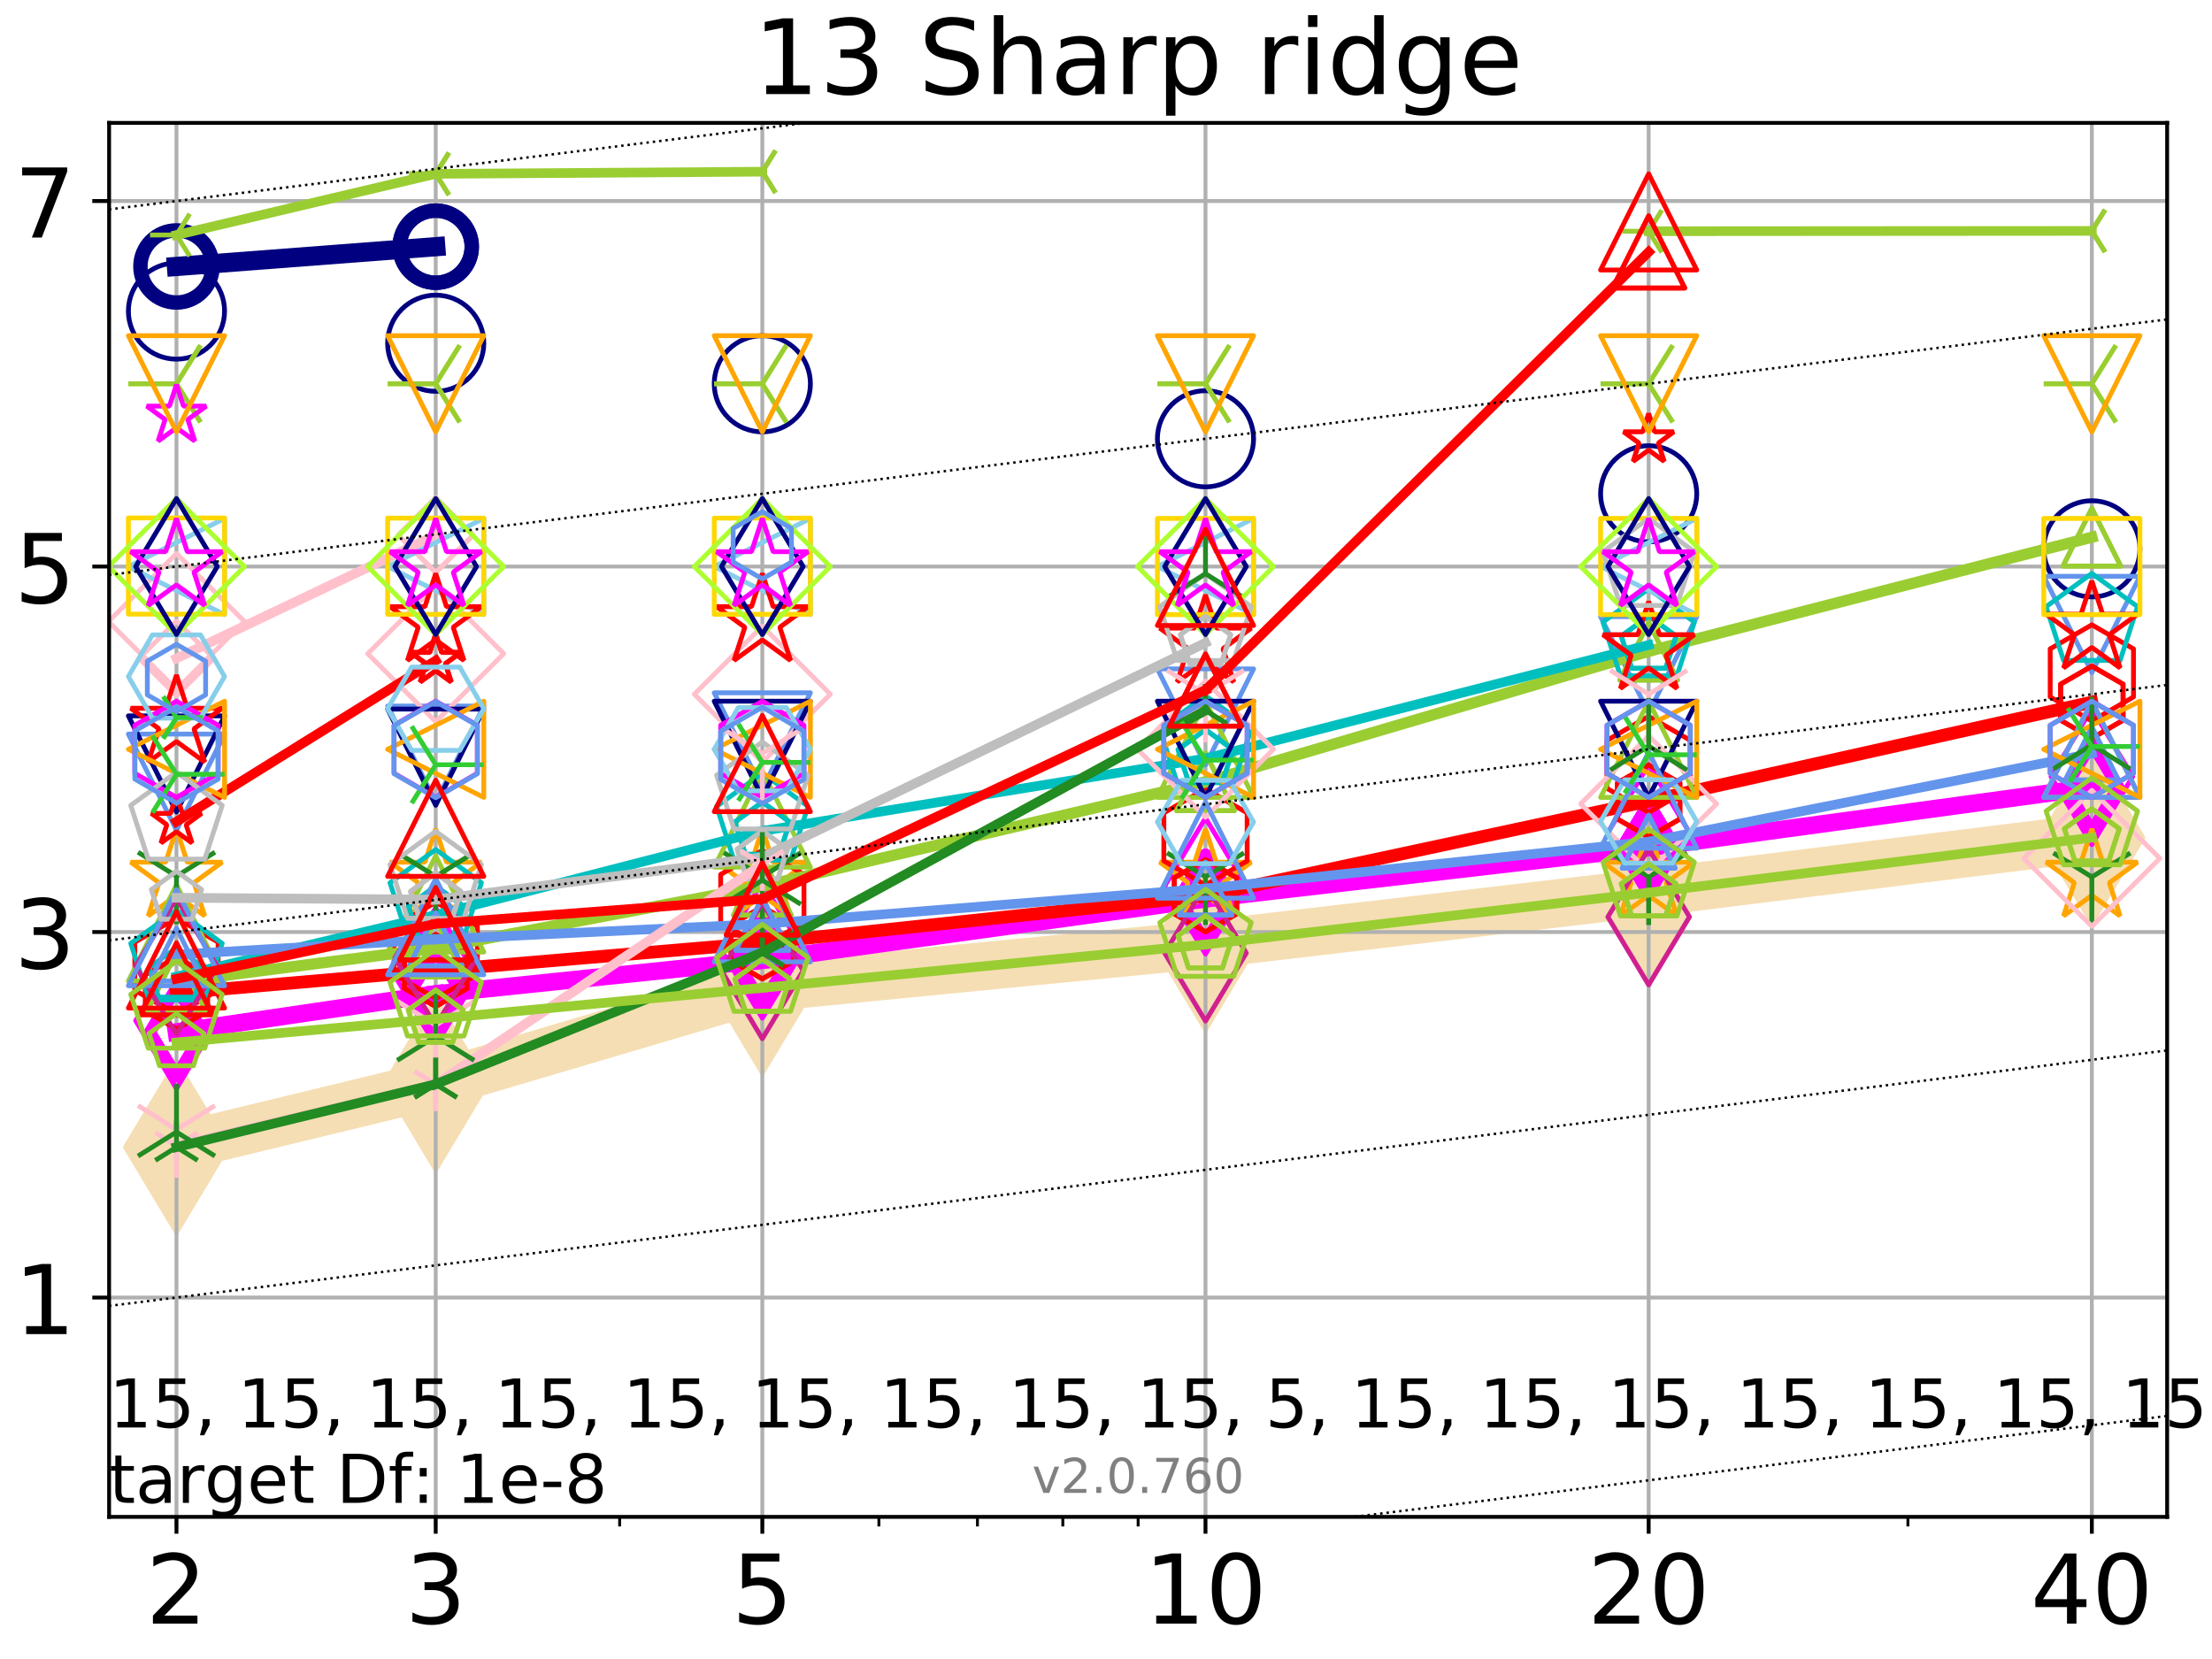 <?xml version="1.0" encoding="utf-8" standalone="no"?>
<!DOCTYPE svg PUBLIC "-//W3C//DTD SVG 1.1//EN"
  "http://www.w3.org/Graphics/SVG/1.1/DTD/svg11.dtd">
<!-- Created with matplotlib (http://matplotlib.org/) -->
<svg height="345pt" version="1.1" viewBox="0 0 460 345" width="460pt" xmlns="http://www.w3.org/2000/svg" xmlns:xlink="http://www.w3.org/1999/xlink">
 <defs>
  <style type="text/css">
*{stroke-linecap:butt;stroke-linejoin:round;}
  </style>
 </defs>
 <g id="figure_1">
  <g id="patch_1">
   <path d="M 0 345.6 
L 460.8 345.6 
L 460.8 0 
L 0 0 
z
" style="fill:#ffffff;"/>
  </g>
  <g id="axes_1">
   <g id="patch_2">
    <path d="M 22.69 315.44 
L 450.672 315.44 
L 450.672 25.56 
L 22.69 25.56 
z
" style="fill:#ffffff;"/>
   </g>
   <g id="line2d_1">
    <path clip-path="url(#pc7f2833645)" d="M 36.699 238.563 
L 90.609 225.508 
L 158.529 205.424 
L 250.69 196.423 
L 342.851 185.631 
L 435.012 174.188 
" style="fill:none;stroke:#f5deb3;stroke-linecap:square;stroke-width:10;"/>
    <defs>
     <path d="M -0 17.678 
L 10.607 0 
L 0 -17.678 
L -10.607 -0 
z
" id="m8dc93452ab" style="stroke:#f5deb3;stroke-linejoin:miter;"/>
    </defs>
    <g clip-path="url(#pc7f2833645)">
     <use style="fill:#f5deb3;stroke:#f5deb3;stroke-linejoin:miter;" x="36.699" xlink:href="#m8dc93452ab" y="238.563"/>
     <use style="fill:#f5deb3;stroke:#f5deb3;stroke-linejoin:miter;" x="90.609" xlink:href="#m8dc93452ab" y="225.508"/>
     <use style="fill:#f5deb3;stroke:#f5deb3;stroke-linejoin:miter;" x="158.529" xlink:href="#m8dc93452ab" y="205.424"/>
     <use style="fill:#f5deb3;stroke:#f5deb3;stroke-linejoin:miter;" x="250.69" xlink:href="#m8dc93452ab" y="196.423"/>
     <use style="fill:#f5deb3;stroke:#f5deb3;stroke-linejoin:miter;" x="342.851" xlink:href="#m8dc93452ab" y="185.631"/>
     <use style="fill:#f5deb3;stroke:#f5deb3;stroke-linejoin:miter;" x="435.012" xlink:href="#m8dc93452ab" y="174.188"/>
    </g>
   </g>
   <g id="matplotlib.axis_1">
    <g id="xtick_1">
     <g id="line2d_2">
      <path clip-path="url(#pc7f2833645)" d="M 36.699 315.44 
L 36.699 25.56 
" style="fill:none;stroke:#b0b0b0;stroke-linecap:square;stroke-width:0.8;"/>
     </g>
     <g id="line2d_3">
      <defs>
       <path d="M 0 0 
L 0 3.5 
" id="m4e8c9a9271" style="stroke:#000000;stroke-width:0.8;"/>
      </defs>
      <g>
       <use style="stroke:#000000;stroke-width:0.8;" x="36.699" xlink:href="#m4e8c9a9271" y="315.44"/>
      </g>
     </g>
     <g id="text_1">
      <!-- 2 -->
      <defs>
       <path d="M 19.188 8.297 
L 53.609 8.297 
L 53.609 0 
L 7.328 0 
L 7.328 8.297 
Q 12.938 14.109 22.625 23.891 
Q 32.328 33.688 34.812 36.531 
Q 39.547 41.844 41.422 45.531 
Q 43.312 49.219 43.312 52.781 
Q 43.312 58.594 39.234 62.25 
Q 35.156 65.922 28.609 65.922 
Q 23.969 65.922 18.812 64.312 
Q 13.672 62.703 7.812 59.422 
L 7.812 69.391 
Q 13.766 71.781 18.938 73 
Q 24.125 74.219 28.422 74.219 
Q 39.75 74.219 46.484 68.547 
Q 53.219 62.891 53.219 53.422 
Q 53.219 48.922 51.531 44.891 
Q 49.859 40.875 45.406 35.406 
Q 44.188 33.984 37.641 27.219 
Q 31.109 20.453 19.188 8.297 
z
" id="DejaVuSans-32"/>
      </defs>
      <g transform="translate(30.336 337.637)scale(0.2 -0.2)">
       <use xlink:href="#DejaVuSans-32"/>
      </g>
     </g>
    </g>
    <g id="xtick_2">
     <g id="line2d_4">
      <path clip-path="url(#pc7f2833645)" d="M 90.609 315.44 
L 90.609 25.56 
" style="fill:none;stroke:#b0b0b0;stroke-linecap:square;stroke-width:0.8;"/>
     </g>
     <g id="line2d_5">
      <g>
       <use style="stroke:#000000;stroke-width:0.8;" x="90.609" xlink:href="#m4e8c9a9271" y="315.44"/>
      </g>
     </g>
     <g id="text_2">
      <!-- 3 -->
      <defs>
       <path d="M 40.578 39.312 
Q 47.656 37.797 51.625 33 
Q 55.609 28.219 55.609 21.188 
Q 55.609 10.406 48.188 4.484 
Q 40.766 -1.422 27.094 -1.422 
Q 22.516 -1.422 17.656 -0.516 
Q 12.797 0.391 7.625 2.203 
L 7.625 11.719 
Q 11.719 9.328 16.594 8.109 
Q 21.484 6.891 26.812 6.891 
Q 36.078 6.891 40.938 10.547 
Q 45.797 14.203 45.797 21.188 
Q 45.797 27.641 41.281 31.266 
Q 36.766 34.906 28.719 34.906 
L 20.219 34.906 
L 20.219 43.016 
L 29.109 43.016 
Q 36.375 43.016 40.234 45.922 
Q 44.094 48.828 44.094 54.297 
Q 44.094 59.906 40.109 62.906 
Q 36.141 65.922 28.719 65.922 
Q 24.656 65.922 20.016 65.031 
Q 15.375 64.156 9.812 62.312 
L 9.812 71.094 
Q 15.438 72.656 20.344 73.438 
Q 25.25 74.219 29.594 74.219 
Q 40.828 74.219 47.359 69.109 
Q 53.906 64.016 53.906 55.328 
Q 53.906 49.266 50.438 45.094 
Q 46.969 40.922 40.578 39.312 
z
" id="DejaVuSans-33"/>
      </defs>
      <g transform="translate(84.247 337.637)scale(0.2 -0.2)">
       <use xlink:href="#DejaVuSans-33"/>
      </g>
     </g>
    </g>
    <g id="xtick_3">
     <g id="line2d_6">
      <path clip-path="url(#pc7f2833645)" d="M 158.529 315.44 
L 158.529 25.56 
" style="fill:none;stroke:#b0b0b0;stroke-linecap:square;stroke-width:0.8;"/>
     </g>
     <g id="line2d_7">
      <g>
       <use style="stroke:#000000;stroke-width:0.8;" x="158.529" xlink:href="#m4e8c9a9271" y="315.44"/>
      </g>
     </g>
     <g id="text_3">
      <!-- 5 -->
      <defs>
       <path d="M 10.797 72.906 
L 49.516 72.906 
L 49.516 64.594 
L 19.828 64.594 
L 19.828 46.734 
Q 21.969 47.469 24.109 47.828 
Q 26.266 48.188 28.422 48.188 
Q 40.625 48.188 47.75 41.5 
Q 54.891 34.812 54.891 23.391 
Q 54.891 11.625 47.562 5.094 
Q 40.234 -1.422 26.906 -1.422 
Q 22.312 -1.422 17.547 -0.641 
Q 12.797 0.141 7.719 1.703 
L 7.719 11.625 
Q 12.109 9.234 16.797 8.062 
Q 21.484 6.891 26.703 6.891 
Q 35.156 6.891 40.078 11.328 
Q 45.016 15.766 45.016 23.391 
Q 45.016 31 40.078 35.438 
Q 35.156 39.891 26.703 39.891 
Q 22.75 39.891 18.812 39.016 
Q 14.891 38.141 10.797 36.281 
z
" id="DejaVuSans-35"/>
      </defs>
      <g transform="translate(152.166 337.637)scale(0.2 -0.2)">
       <use xlink:href="#DejaVuSans-35"/>
      </g>
     </g>
    </g>
    <g id="xtick_4">
     <g id="line2d_8">
      <path clip-path="url(#pc7f2833645)" d="M 250.69 315.44 
L 250.69 25.56 
" style="fill:none;stroke:#b0b0b0;stroke-linecap:square;stroke-width:0.8;"/>
     </g>
     <g id="line2d_9">
      <g>
       <use style="stroke:#000000;stroke-width:0.8;" x="250.69" xlink:href="#m4e8c9a9271" y="315.44"/>
      </g>
     </g>
     <g id="text_4">
      <!-- 10 -->
      <defs>
       <path d="M 12.406 8.297 
L 28.516 8.297 
L 28.516 63.922 
L 10.984 60.406 
L 10.984 69.391 
L 28.422 72.906 
L 38.281 72.906 
L 38.281 8.297 
L 54.391 8.297 
L 54.391 0 
L 12.406 0 
z
" id="DejaVuSans-31"/>
       <path d="M 31.781 66.406 
Q 24.172 66.406 20.328 58.906 
Q 16.5 51.422 16.5 36.375 
Q 16.5 21.391 20.328 13.891 
Q 24.172 6.391 31.781 6.391 
Q 39.453 6.391 43.281 13.891 
Q 47.125 21.391 47.125 36.375 
Q 47.125 51.422 43.281 58.906 
Q 39.453 66.406 31.781 66.406 
z
M 31.781 74.219 
Q 44.047 74.219 50.516 64.516 
Q 56.984 54.828 56.984 36.375 
Q 56.984 17.969 50.516 8.266 
Q 44.047 -1.422 31.781 -1.422 
Q 19.531 -1.422 13.062 8.266 
Q 6.594 17.969 6.594 36.375 
Q 6.594 54.828 13.062 64.516 
Q 19.531 74.219 31.781 74.219 
z
" id="DejaVuSans-30"/>
      </defs>
      <g transform="translate(237.965 337.637)scale(0.2 -0.2)">
       <use xlink:href="#DejaVuSans-31"/>
       <use x="63.623" xlink:href="#DejaVuSans-30"/>
      </g>
     </g>
    </g>
    <g id="xtick_5">
     <g id="line2d_10">
      <path clip-path="url(#pc7f2833645)" d="M 342.851 315.44 
L 342.851 25.56 
" style="fill:none;stroke:#b0b0b0;stroke-linecap:square;stroke-width:0.8;"/>
     </g>
     <g id="line2d_11">
      <g>
       <use style="stroke:#000000;stroke-width:0.8;" x="342.851" xlink:href="#m4e8c9a9271" y="315.44"/>
      </g>
     </g>
     <g id="text_5">
      <!-- 20 -->
      <g transform="translate(330.126 337.637)scale(0.2 -0.2)">
       <use xlink:href="#DejaVuSans-32"/>
       <use x="63.623" xlink:href="#DejaVuSans-30"/>
      </g>
     </g>
    </g>
    <g id="xtick_6">
     <g id="line2d_12">
      <path clip-path="url(#pc7f2833645)" d="M 435.012 315.44 
L 435.012 25.56 
" style="fill:none;stroke:#b0b0b0;stroke-linecap:square;stroke-width:0.8;"/>
     </g>
     <g id="line2d_13">
      <g>
       <use style="stroke:#000000;stroke-width:0.8;" x="435.012" xlink:href="#m4e8c9a9271" y="315.44"/>
      </g>
     </g>
     <g id="text_6">
      <!-- 40 -->
      <defs>
       <path d="M 37.797 64.312 
L 12.891 25.391 
L 37.797 25.391 
z
M 35.203 72.906 
L 47.609 72.906 
L 47.609 25.391 
L 58.016 25.391 
L 58.016 17.188 
L 47.609 17.188 
L 47.609 0 
L 37.797 0 
L 37.797 17.188 
L 4.891 17.188 
L 4.891 26.703 
z
" id="DejaVuSans-34"/>
      </defs>
      <g transform="translate(422.287 337.637)scale(0.2 -0.2)">
       <use xlink:href="#DejaVuSans-34"/>
       <use x="63.623" xlink:href="#DejaVuSans-30"/>
      </g>
     </g>
    </g>
    <g id="xtick_7">
     <g id="line2d_14">
      <defs>
       <path d="M 0 0 
L 0 2 
" id="mac628feacd" style="stroke:#000000;stroke-width:0.6;"/>
      </defs>
      <g>
       <use style="stroke:#000000;stroke-width:0.6;" x="36.699" xlink:href="#mac628feacd" y="315.44"/>
      </g>
     </g>
    </g>
    <g id="xtick_8">
     <g id="line2d_15">
      <g>
       <use style="stroke:#000000;stroke-width:0.6;" x="90.609" xlink:href="#mac628feacd" y="315.44"/>
      </g>
     </g>
    </g>
    <g id="xtick_9">
     <g id="line2d_16">
      <g>
       <use style="stroke:#000000;stroke-width:0.6;" x="128.86" xlink:href="#mac628feacd" y="315.44"/>
      </g>
     </g>
    </g>
    <g id="xtick_10">
     <g id="line2d_17">
      <g>
       <use style="stroke:#000000;stroke-width:0.6;" x="158.529" xlink:href="#mac628feacd" y="315.44"/>
      </g>
     </g>
    </g>
    <g id="xtick_11">
     <g id="line2d_18">
      <g>
       <use style="stroke:#000000;stroke-width:0.6;" x="182.77" xlink:href="#mac628feacd" y="315.44"/>
      </g>
     </g>
    </g>
    <g id="xtick_12">
     <g id="line2d_19">
      <g>
       <use style="stroke:#000000;stroke-width:0.6;" x="203.266" xlink:href="#mac628feacd" y="315.44"/>
      </g>
     </g>
    </g>
    <g id="xtick_13">
     <g id="line2d_20">
      <g>
       <use style="stroke:#000000;stroke-width:0.6;" x="221.021" xlink:href="#mac628feacd" y="315.44"/>
      </g>
     </g>
    </g>
    <g id="xtick_14">
     <g id="line2d_21">
      <g>
       <use style="stroke:#000000;stroke-width:0.6;" x="236.681" xlink:href="#mac628feacd" y="315.44"/>
      </g>
     </g>
    </g>
    <g id="xtick_15">
     <g id="line2d_22">
      <g>
       <use style="stroke:#000000;stroke-width:0.6;" x="342.851" xlink:href="#mac628feacd" y="315.44"/>
      </g>
     </g>
    </g>
    <g id="xtick_16">
     <g id="line2d_23">
      <g>
       <use style="stroke:#000000;stroke-width:0.6;" x="396.761" xlink:href="#mac628feacd" y="315.44"/>
      </g>
     </g>
    </g>
    <g id="xtick_17">
     <g id="line2d_24">
      <g>
       <use style="stroke:#000000;stroke-width:0.6;" x="435.012" xlink:href="#mac628feacd" y="315.44"/>
      </g>
     </g>
    </g>
   </g>
   <g id="matplotlib.axis_2">
    <g id="ytick_1">
     <g id="line2d_25">
      <path clip-path="url(#pc7f2833645)" d="M 22.69 269.834 
L 450.672 269.834 
" style="fill:none;stroke:#b0b0b0;stroke-linecap:square;stroke-width:0.8;"/>
     </g>
     <g id="line2d_26">
      <defs>
       <path d="M 0 0 
L -3.5 0 
" id="m6b70523c3a" style="stroke:#000000;stroke-width:0.8;"/>
      </defs>
      <g>
       <use style="stroke:#000000;stroke-width:0.8;" x="22.69" xlink:href="#m6b70523c3a" y="269.834"/>
      </g>
     </g>
     <g id="text_7">
      <!-- 1 -->
      <g transform="translate(2.965 277.433)scale(0.2 -0.2)">
       <use xlink:href="#DejaVuSans-31"/>
      </g>
     </g>
    </g>
    <g id="ytick_2">
     <g id="line2d_27">
      <path clip-path="url(#pc7f2833645)" d="M 22.69 193.824 
L 450.672 193.824 
" style="fill:none;stroke:#b0b0b0;stroke-linecap:square;stroke-width:0.8;"/>
     </g>
     <g id="line2d_28">
      <g>
       <use style="stroke:#000000;stroke-width:0.8;" x="22.69" xlink:href="#m6b70523c3a" y="193.824"/>
      </g>
     </g>
     <g id="text_8">
      <!-- 3 -->
      <g transform="translate(2.965 201.423)scale(0.2 -0.2)">
       <use xlink:href="#DejaVuSans-33"/>
      </g>
     </g>
    </g>
    <g id="ytick_3">
     <g id="line2d_29">
      <path clip-path="url(#pc7f2833645)" d="M 22.69 117.815 
L 450.672 117.815 
" style="fill:none;stroke:#b0b0b0;stroke-linecap:square;stroke-width:0.8;"/>
     </g>
     <g id="line2d_30">
      <g>
       <use style="stroke:#000000;stroke-width:0.8;" x="22.69" xlink:href="#m6b70523c3a" y="117.815"/>
      </g>
     </g>
     <g id="text_9">
      <!-- 5 -->
      <g transform="translate(2.965 125.413)scale(0.2 -0.2)">
       <use xlink:href="#DejaVuSans-35"/>
      </g>
     </g>
    </g>
    <g id="ytick_4">
     <g id="line2d_31">
      <path clip-path="url(#pc7f2833645)" d="M 22.69 41.805 
L 450.672 41.805 
" style="fill:none;stroke:#b0b0b0;stroke-linecap:square;stroke-width:0.8;"/>
     </g>
     <g id="line2d_32">
      <g>
       <use style="stroke:#000000;stroke-width:0.8;" x="22.69" xlink:href="#m6b70523c3a" y="41.805"/>
      </g>
     </g>
     <g id="text_10">
      <!-- 7 -->
      <defs>
       <path d="M 8.203 72.906 
L 55.078 72.906 
L 55.078 68.703 
L 28.609 0 
L 18.312 0 
L 43.219 64.594 
L 8.203 64.594 
z
" id="DejaVuSans-37"/>
      </defs>
      <g transform="translate(2.965 49.403)scale(0.2 -0.2)">
       <use xlink:href="#DejaVuSans-37"/>
      </g>
     </g>
    </g>
   </g>
   <g id="line2d_33">
    <path clip-path="url(#pc7f2833645)" d="M 36.699 55.412 
L 90.609 51.302 
" style="fill:none;stroke:#000080;stroke-linecap:square;stroke-width:4;"/>
    <defs>
     <path d="M 0 7.5 
C 1.989 7.5 3.897 6.71 5.303 5.303 
C 6.71 3.897 7.5 1.989 7.5 0 
C 7.5 -1.989 6.71 -3.897 5.303 -5.303 
C 3.897 -6.71 1.989 -7.5 0 -7.5 
C -1.989 -7.5 -3.897 -6.71 -5.303 -5.303 
C -6.71 -3.897 -7.5 -1.989 -7.5 0 
C -7.5 1.989 -6.71 3.897 -5.303 5.303 
C -3.897 6.71 -1.989 7.5 0 7.5 
z
" id="mb7d8ff37a1" style="stroke:#000080;stroke-width:3;"/>
    </defs>
    <g clip-path="url(#pc7f2833645)">
     <use style="fill:none;stroke:#000080;stroke-width:3;" x="36.699" xlink:href="#mb7d8ff37a1" y="55.412"/>
     <use style="fill:none;stroke:#000080;stroke-width:3;" x="90.609" xlink:href="#mb7d8ff37a1" y="51.302"/>
    </g>
   </g>
   <g id="line2d_34">
    <path clip-path="url(#pc7f2833645)" d="M 90.609 51.302 
" style="fill:none;stroke:#000080;stroke-linecap:square;stroke-width:4;"/>
    <g clip-path="url(#pc7f2833645)">
     <use style="fill:none;stroke:#000080;stroke-width:3;" x="90.609" xlink:href="#mb7d8ff37a1" y="51.302"/>
    </g>
   </g>
   <g id="line2d_35"/>
   <g id="line2d_36">
    <defs>
     <path d="M 0 10 
C 2.652 10 5.196 8.946 7.071 7.071 
C 8.946 5.196 10 2.652 10 0 
C 10 -2.652 8.946 -5.196 7.071 -7.071 
C 5.196 -8.946 2.652 -10 0 -10 
C -2.652 -10 -5.196 -8.946 -7.071 -7.071 
C -8.946 -5.196 -10 -2.652 -10 0 
C -10 2.652 -8.946 5.196 -7.071 7.071 
C -5.196 8.946 -2.652 10 0 10 
z
" id="m4cf367ba44" style="stroke:#000080;"/>
    </defs>
    <g clip-path="url(#pc7f2833645)">
     <use style="fill:none;stroke:#000080;" x="36.699" xlink:href="#m4cf367ba44" y="64.686"/>
     <use style="fill:none;stroke:#000080;" x="90.609" xlink:href="#m4cf367ba44" y="71.378"/>
     <use style="fill:none;stroke:#000080;" x="158.529" xlink:href="#m4cf367ba44" y="79.81"/>
     <use style="fill:none;stroke:#000080;" x="250.69" xlink:href="#m4cf367ba44" y="91.25"/>
     <use style="fill:none;stroke:#000080;" x="342.851" xlink:href="#m4cf367ba44" y="102.691"/>
     <use style="fill:none;stroke:#000080;" x="435.012" xlink:href="#m4cf367ba44" y="114.131"/>
    </g>
   </g>
   <g id="line2d_37">
    <path clip-path="url(#pc7f2833645)" d="M 36.699 214.614 
L 90.609 206.708 
" style="fill:none;stroke:#ff00ff;stroke-linecap:square;stroke-width:3.667;"/>
    <defs>
     <path d="M -0 9.192 
L 5.515 0 
L 0 -9.192 
L -5.515 -0 
z
" id="m71f31b8b1c" style="stroke:#ff00ff;stroke-linejoin:miter;stroke-width:2.5;"/>
    </defs>
    <g clip-path="url(#pc7f2833645)">
     <use style="fill:none;stroke:#ff00ff;stroke-linejoin:miter;stroke-width:2.5;" x="36.699" xlink:href="#m71f31b8b1c" y="214.614"/>
     <use style="fill:none;stroke:#ff00ff;stroke-linejoin:miter;stroke-width:2.5;" x="90.609" xlink:href="#m71f31b8b1c" y="206.708"/>
    </g>
   </g>
   <g id="line2d_38">
    <path clip-path="url(#pc7f2833645)" d="M 90.609 206.708 
L 158.529 199.664 
" style="fill:none;stroke:#ff00ff;stroke-linecap:square;stroke-width:3.667;"/>
    <g clip-path="url(#pc7f2833645)">
     <use style="fill:none;stroke:#ff00ff;stroke-linejoin:miter;stroke-width:2.5;" x="90.609" xlink:href="#m71f31b8b1c" y="206.708"/>
     <use style="fill:none;stroke:#ff00ff;stroke-linejoin:miter;stroke-width:2.5;" x="158.529" xlink:href="#m71f31b8b1c" y="199.664"/>
    </g>
   </g>
   <g id="line2d_39">
    <path clip-path="url(#pc7f2833645)" d="M 158.529 199.664 
L 250.69 186.906 
" style="fill:none;stroke:#ff00ff;stroke-linecap:square;stroke-width:3.667;"/>
    <g clip-path="url(#pc7f2833645)">
     <use style="fill:none;stroke:#ff00ff;stroke-linejoin:miter;stroke-width:2.5;" x="158.529" xlink:href="#m71f31b8b1c" y="199.664"/>
     <use style="fill:none;stroke:#ff00ff;stroke-linejoin:miter;stroke-width:2.5;" x="250.69" xlink:href="#m71f31b8b1c" y="186.906"/>
    </g>
   </g>
   <g id="line2d_40">
    <path clip-path="url(#pc7f2833645)" d="M 250.69 186.906 
L 342.851 176.24 
" style="fill:none;stroke:#ff00ff;stroke-linecap:square;stroke-width:3.667;"/>
    <g clip-path="url(#pc7f2833645)">
     <use style="fill:none;stroke:#ff00ff;stroke-linejoin:miter;stroke-width:2.5;" x="250.69" xlink:href="#m71f31b8b1c" y="186.906"/>
     <use style="fill:none;stroke:#ff00ff;stroke-linejoin:miter;stroke-width:2.5;" x="342.851" xlink:href="#m71f31b8b1c" y="176.24"/>
    </g>
   </g>
   <g id="line2d_41">
    <path clip-path="url(#pc7f2833645)" d="M 342.851 176.24 
L 435.012 163.717 
" style="fill:none;stroke:#ff00ff;stroke-linecap:square;stroke-width:3.667;"/>
    <g clip-path="url(#pc7f2833645)">
     <use style="fill:none;stroke:#ff00ff;stroke-linejoin:miter;stroke-width:2.5;" x="342.851" xlink:href="#m71f31b8b1c" y="176.24"/>
     <use style="fill:none;stroke:#ff00ff;stroke-linejoin:miter;stroke-width:2.5;" x="435.012" xlink:href="#m71f31b8b1c" y="163.717"/>
    </g>
   </g>
   <g id="line2d_42">
    <path clip-path="url(#pc7f2833645)" d="M 435.012 163.717 
" style="fill:none;stroke:#ff00ff;stroke-linecap:square;stroke-width:3.667;"/>
    <g clip-path="url(#pc7f2833645)">
     <use style="fill:none;stroke:#ff00ff;stroke-linejoin:miter;stroke-width:2.5;" x="435.012" xlink:href="#m71f31b8b1c" y="163.717"/>
    </g>
   </g>
   <g id="line2d_43"/>
   <g id="line2d_44">
    <defs>
     <path d="M -0 14.142 
L 8.485 0 
L -0 -14.142 
L -8.485 -0 
z
" id="m93032b586d" style="stroke:#ff00ff;stroke-linejoin:miter;"/>
    </defs>
    <g clip-path="url(#pc7f2833645)">
     <use style="fill:none;stroke:#ff00ff;stroke-linejoin:miter;" x="36.699" xlink:href="#m93032b586d" y="212.249"/>
     <use style="fill:none;stroke:#ff00ff;stroke-linejoin:miter;" x="90.609" xlink:href="#m93032b586d" y="202.939"/>
     <use style="fill:none;stroke:#ff00ff;stroke-linejoin:miter;" x="158.529" xlink:href="#m93032b586d" y="197.594"/>
     <use style="fill:none;stroke:#ff00ff;stroke-linejoin:miter;" x="250.69" xlink:href="#m93032b586d" y="184.258"/>
     <use style="fill:none;stroke:#ff00ff;stroke-linejoin:miter;" x="342.851" xlink:href="#m93032b586d" y="173.146"/>
     <use style="fill:none;stroke:#ff00ff;stroke-linejoin:miter;" x="435.012" xlink:href="#m93032b586d" y="161.507"/>
    </g>
   </g>
   <g id="line2d_45"/>
   <g id="line2d_46">
    <defs>
     <path d="M 0 -10 
L -2.245 -3.09 
L -9.511 -3.09 
L -3.633 1.18 
L -5.878 8.09 
L -0 3.82 
L 5.878 8.09 
L 3.633 1.18 
L 9.511 -3.09 
L 2.245 -3.09 
z
" id="m36c6813ce5" style="stroke:#ffa500;stroke-linejoin:bevel;"/>
    </defs>
    <g clip-path="url(#pc7f2833645)">
     <use style="fill:none;stroke:#ffa500;stroke-linejoin:bevel;" x="36.699" xlink:href="#m36c6813ce5" y="182.384"/>
     <use style="fill:none;stroke:#ffa500;stroke-linejoin:bevel;" x="90.609" xlink:href="#m36c6813ce5" y="182.384"/>
     <use style="fill:none;stroke:#ffa500;stroke-linejoin:bevel;" x="158.529" xlink:href="#m36c6813ce5" y="182.384"/>
     <use style="fill:none;stroke:#ffa500;stroke-linejoin:bevel;" x="250.69" xlink:href="#m36c6813ce5" y="182.384"/>
     <use style="fill:none;stroke:#ffa500;stroke-linejoin:bevel;" x="342.851" xlink:href="#m36c6813ce5" y="182.384"/>
     <use style="fill:none;stroke:#ffa500;stroke-linejoin:bevel;" x="435.012" xlink:href="#m36c6813ce5" y="182.384"/>
    </g>
   </g>
   <g id="line2d_47"/>
   <g id="line2d_48">
    <defs>
     <path d="M -0 10 
L 10 -10 
L -10 -10 
z
" id="m95d77599c7" style="stroke:#6495ed;stroke-linejoin:miter;"/>
    </defs>
    <g clip-path="url(#pc7f2833645)">
     <use style="fill:none;stroke:#6495ed;stroke-linejoin:miter;" x="36.699" xlink:href="#m95d77599c7" y="162.655"/>
     <use style="fill:none;stroke:#6495ed;stroke-linejoin:miter;" x="90.609" xlink:href="#m95d77599c7" y="156.827"/>
     <use style="fill:none;stroke:#6495ed;stroke-linejoin:miter;" x="158.529" xlink:href="#m95d77599c7" y="154.072"/>
     <use style="fill:none;stroke:#6495ed;stroke-linejoin:miter;" x="250.69" xlink:href="#m95d77599c7" y="149.097"/>
     <use style="fill:none;stroke:#6495ed;stroke-linejoin:miter;" x="342.851" xlink:href="#m95d77599c7" y="138.231"/>
     <use style="fill:none;stroke:#6495ed;stroke-linejoin:miter;" x="435.012" xlink:href="#m95d77599c7" y="129.849"/>
    </g>
   </g>
   <g id="line2d_49">
    <path clip-path="url(#pc7f2833645)" d="M 36.699 206.497 
L 90.609 201.819 
" style="fill:none;stroke:#ff0000;stroke-linecap:square;stroke-width:2.667;"/>
    <defs>
     <path d="M 0 -7.5 
L -6.495 -3.75 
L -6.495 3.75 
L -0 7.5 
L 6.495 3.75 
L 6.495 -3.75 
z
" id="m80658d85d0" style="stroke:#ff0000;stroke-linejoin:miter;"/>
    </defs>
    <g clip-path="url(#pc7f2833645)">
     <use style="fill:none;stroke:#ff0000;stroke-linejoin:miter;" x="36.699" xlink:href="#m80658d85d0" y="206.497"/>
     <use style="fill:none;stroke:#ff0000;stroke-linejoin:miter;" x="90.609" xlink:href="#m80658d85d0" y="201.819"/>
    </g>
   </g>
   <g id="line2d_50">
    <path clip-path="url(#pc7f2833645)" d="M 90.609 201.819 
L 158.529 196.065 
" style="fill:none;stroke:#ff0000;stroke-linecap:square;stroke-width:2.667;"/>
    <g clip-path="url(#pc7f2833645)">
     <use style="fill:none;stroke:#ff0000;stroke-linejoin:miter;" x="90.609" xlink:href="#m80658d85d0" y="201.819"/>
     <use style="fill:none;stroke:#ff0000;stroke-linejoin:miter;" x="158.529" xlink:href="#m80658d85d0" y="196.065"/>
    </g>
   </g>
   <g id="line2d_51">
    <path clip-path="url(#pc7f2833645)" d="M 158.529 196.065 
L 250.69 186.289 
" style="fill:none;stroke:#ff0000;stroke-linecap:square;stroke-width:2.667;"/>
    <g clip-path="url(#pc7f2833645)">
     <use style="fill:none;stroke:#ff0000;stroke-linejoin:miter;" x="158.529" xlink:href="#m80658d85d0" y="196.065"/>
     <use style="fill:none;stroke:#ff0000;stroke-linejoin:miter;" x="250.69" xlink:href="#m80658d85d0" y="186.289"/>
    </g>
   </g>
   <g id="line2d_52">
    <path clip-path="url(#pc7f2833645)" d="M 250.69 186.289 
L 342.851 166.573 
" style="fill:none;stroke:#ff0000;stroke-linecap:square;stroke-width:2.667;"/>
    <g clip-path="url(#pc7f2833645)">
     <use style="fill:none;stroke:#ff0000;stroke-linejoin:miter;" x="250.69" xlink:href="#m80658d85d0" y="186.289"/>
     <use style="fill:none;stroke:#ff0000;stroke-linejoin:miter;" x="342.851" xlink:href="#m80658d85d0" y="166.573"/>
    </g>
   </g>
   <g id="line2d_53">
    <path clip-path="url(#pc7f2833645)" d="M 342.851 166.573 
L 435.012 146.025 
" style="fill:none;stroke:#ff0000;stroke-linecap:square;stroke-width:2.667;"/>
    <g clip-path="url(#pc7f2833645)">
     <use style="fill:none;stroke:#ff0000;stroke-linejoin:miter;" x="342.851" xlink:href="#m80658d85d0" y="166.573"/>
     <use style="fill:none;stroke:#ff0000;stroke-linejoin:miter;" x="435.012" xlink:href="#m80658d85d0" y="146.025"/>
    </g>
   </g>
   <g id="line2d_54">
    <path clip-path="url(#pc7f2833645)" d="M 435.012 146.025 
" style="fill:none;stroke:#ff0000;stroke-linecap:square;stroke-width:2.667;"/>
    <g clip-path="url(#pc7f2833645)">
     <use style="fill:none;stroke:#ff0000;stroke-linejoin:miter;" x="435.012" xlink:href="#m80658d85d0" y="146.025"/>
    </g>
   </g>
   <g id="line2d_55"/>
   <g id="line2d_56">
    <defs>
     <path d="M 0 -10 
L -8.66 -5 
L -8.66 5 
L -0 10 
L 8.66 5 
L 8.66 -5 
z
" id="ma162ffe65c" style="stroke:#ff0000;stroke-linejoin:miter;"/>
    </defs>
    <g clip-path="url(#pc7f2833645)">
     <use style="fill:none;stroke:#ff0000;stroke-linejoin:miter;" x="36.699" xlink:href="#ma162ffe65c" y="200.935"/>
     <use style="fill:none;stroke:#ff0000;stroke-linejoin:miter;" x="90.609" xlink:href="#ma162ffe65c" y="197.646"/>
     <use style="fill:none;stroke:#ff0000;stroke-linejoin:miter;" x="158.529" xlink:href="#ma162ffe65c" y="186.846"/>
     <use style="fill:none;stroke:#ff0000;stroke-linejoin:miter;" x="250.69" xlink:href="#ma162ffe65c" y="174.043"/>
     <use style="fill:none;stroke:#ff0000;stroke-linejoin:miter;" x="342.851" xlink:href="#ma162ffe65c" y="158.958"/>
     <use style="fill:none;stroke:#ff0000;stroke-linejoin:miter;" x="435.012" xlink:href="#ma162ffe65c" y="139.934"/>
    </g>
   </g>
   <g id="line2d_57">
    <path clip-path="url(#pc7f2833645)" d="M 36.699 204.139 
L 90.609 197.177 
" style="fill:none;stroke:#9acd32;stroke-linecap:square;stroke-width:2.333;"/>
    <defs>
     <path d="M 0 -6 
L -6 6 
L 6 6 
z
" id="mfa47bc472a" style="stroke:#9acd32;stroke-linejoin:miter;"/>
    </defs>
    <g clip-path="url(#pc7f2833645)">
     <use style="fill:none;stroke:#9acd32;stroke-linejoin:miter;" x="36.699" xlink:href="#mfa47bc472a" y="204.139"/>
     <use style="fill:none;stroke:#9acd32;stroke-linejoin:miter;" x="90.609" xlink:href="#mfa47bc472a" y="197.177"/>
    </g>
   </g>
   <g id="line2d_58">
    <path clip-path="url(#pc7f2833645)" d="M 90.609 197.177 
L 158.529 184.294 
" style="fill:none;stroke:#9acd32;stroke-linecap:square;stroke-width:2.333;"/>
    <g clip-path="url(#pc7f2833645)">
     <use style="fill:none;stroke:#9acd32;stroke-linejoin:miter;" x="90.609" xlink:href="#mfa47bc472a" y="197.177"/>
     <use style="fill:none;stroke:#9acd32;stroke-linejoin:miter;" x="158.529" xlink:href="#mfa47bc472a" y="184.294"/>
    </g>
   </g>
   <g id="line2d_59">
    <path clip-path="url(#pc7f2833645)" d="M 158.529 184.294 
L 250.69 162.589 
" style="fill:none;stroke:#9acd32;stroke-linecap:square;stroke-width:2.333;"/>
    <g clip-path="url(#pc7f2833645)">
     <use style="fill:none;stroke:#9acd32;stroke-linejoin:miter;" x="158.529" xlink:href="#mfa47bc472a" y="184.294"/>
     <use style="fill:none;stroke:#9acd32;stroke-linejoin:miter;" x="250.69" xlink:href="#mfa47bc472a" y="162.589"/>
    </g>
   </g>
   <g id="line2d_60">
    <path clip-path="url(#pc7f2833645)" d="M 250.69 162.589 
L 342.851 135.434 
" style="fill:none;stroke:#9acd32;stroke-linecap:square;stroke-width:2.333;"/>
    <g clip-path="url(#pc7f2833645)">
     <use style="fill:none;stroke:#9acd32;stroke-linejoin:miter;" x="250.69" xlink:href="#mfa47bc472a" y="162.589"/>
     <use style="fill:none;stroke:#9acd32;stroke-linejoin:miter;" x="342.851" xlink:href="#mfa47bc472a" y="135.434"/>
    </g>
   </g>
   <g id="line2d_61">
    <path clip-path="url(#pc7f2833645)" d="M 342.851 135.434 
L 435.012 111.715 
" style="fill:none;stroke:#9acd32;stroke-linecap:square;stroke-width:2.333;"/>
    <g clip-path="url(#pc7f2833645)">
     <use style="fill:none;stroke:#9acd32;stroke-linejoin:miter;" x="342.851" xlink:href="#mfa47bc472a" y="135.434"/>
     <use style="fill:none;stroke:#9acd32;stroke-linejoin:miter;" x="435.012" xlink:href="#mfa47bc472a" y="111.715"/>
    </g>
   </g>
   <g id="line2d_62">
    <path clip-path="url(#pc7f2833645)" d="M 435.012 111.715 
" style="fill:none;stroke:#9acd32;stroke-linecap:square;stroke-width:2.333;"/>
    <g clip-path="url(#pc7f2833645)">
     <use style="fill:none;stroke:#9acd32;stroke-linejoin:miter;" x="435.012" xlink:href="#mfa47bc472a" y="111.715"/>
    </g>
   </g>
   <g id="line2d_63"/>
   <g id="line2d_64">
    <defs>
     <path d="M 0 -10 
L -10 10 
L 10 10 
z
" id="m92ea6b44d0" style="stroke:#9acd32;stroke-linejoin:miter;"/>
    </defs>
    <g clip-path="url(#pc7f2833645)">
     <use style="fill:none;stroke:#9acd32;stroke-linejoin:miter;" x="36.699" xlink:href="#m92ea6b44d0" y="194.007"/>
     <use style="fill:none;stroke:#9acd32;stroke-linejoin:miter;" x="90.609" xlink:href="#m92ea6b44d0" y="187.982"/>
     <use style="fill:none;stroke:#9acd32;stroke-linejoin:miter;" x="158.529" xlink:href="#m92ea6b44d0" y="170.328"/>
     <use style="fill:none;stroke:#9acd32;stroke-linejoin:miter;" x="250.69" xlink:href="#m92ea6b44d0" y="155.819"/>
     <use style="fill:none;stroke:#9acd32;stroke-linejoin:miter;" x="342.851" xlink:href="#m92ea6b44d0" y="155.819"/>
     <use style="fill:none;stroke:#9acd32;stroke-linejoin:miter;" x="435.012" xlink:href="#m92ea6b44d0" y="155.819"/>
    </g>
   </g>
   <g id="line2d_65">
    <path clip-path="url(#pc7f2833645)" d="M 36.699 203.08 
L 90.609 190.268 
" style="fill:none;stroke:#00bfbf;stroke-linecap:square;stroke-width:2;"/>
    <defs>
     <path d="M 0 -6 
L -5.706 -1.854 
L -3.527 4.854 
L 3.527 4.854 
L 5.706 -1.854 
z
" id="mc00d921844" style="stroke:#00bfbf;stroke-linejoin:miter;"/>
    </defs>
    <g clip-path="url(#pc7f2833645)">
     <use style="fill:none;stroke:#00bfbf;stroke-linejoin:miter;" x="36.699" xlink:href="#mc00d921844" y="203.08"/>
     <use style="fill:none;stroke:#00bfbf;stroke-linejoin:miter;" x="90.609" xlink:href="#mc00d921844" y="190.268"/>
    </g>
   </g>
   <g id="line2d_66">
    <path clip-path="url(#pc7f2833645)" d="M 90.609 190.268 
L 158.529 172.803 
" style="fill:none;stroke:#00bfbf;stroke-linecap:square;stroke-width:2;"/>
    <g clip-path="url(#pc7f2833645)">
     <use style="fill:none;stroke:#00bfbf;stroke-linejoin:miter;" x="90.609" xlink:href="#mc00d921844" y="190.268"/>
     <use style="fill:none;stroke:#00bfbf;stroke-linejoin:miter;" x="158.529" xlink:href="#mc00d921844" y="172.803"/>
    </g>
   </g>
   <g id="line2d_67">
    <path clip-path="url(#pc7f2833645)" d="M 158.529 172.803 
L 250.69 157.734 
" style="fill:none;stroke:#00bfbf;stroke-linecap:square;stroke-width:2;"/>
    <g clip-path="url(#pc7f2833645)">
     <use style="fill:none;stroke:#00bfbf;stroke-linejoin:miter;" x="158.529" xlink:href="#mc00d921844" y="172.803"/>
     <use style="fill:none;stroke:#00bfbf;stroke-linejoin:miter;" x="250.69" xlink:href="#mc00d921844" y="157.734"/>
    </g>
   </g>
   <g id="line2d_68">
    <path clip-path="url(#pc7f2833645)" d="M 250.69 157.734 
L 342.851 134.128 
" style="fill:none;stroke:#00bfbf;stroke-linecap:square;stroke-width:2;"/>
    <g clip-path="url(#pc7f2833645)">
     <use style="fill:none;stroke:#00bfbf;stroke-linejoin:miter;" x="250.69" xlink:href="#mc00d921844" y="157.734"/>
     <use style="fill:none;stroke:#00bfbf;stroke-linejoin:miter;" x="342.851" xlink:href="#mc00d921844" y="134.128"/>
    </g>
   </g>
   <g id="line2d_69">
    <path clip-path="url(#pc7f2833645)" d="M 342.851 134.128 
" style="fill:none;stroke:#00bfbf;stroke-linecap:square;stroke-width:2;"/>
    <g clip-path="url(#pc7f2833645)">
     <use style="fill:none;stroke:#00bfbf;stroke-linejoin:miter;" x="342.851" xlink:href="#mc00d921844" y="134.128"/>
    </g>
   </g>
   <g id="line2d_70"/>
   <g id="line2d_71">
    <defs>
     <path d="M 0 -10 
L -9.511 -3.09 
L -5.878 8.09 
L 5.878 8.09 
L 9.511 -3.09 
z
" id="mb7e78f9fa6" style="stroke:#00bfbf;stroke-linejoin:miter;"/>
    </defs>
    <g clip-path="url(#pc7f2833645)">
     <use style="fill:none;stroke:#00bfbf;stroke-linejoin:miter;" x="36.699" xlink:href="#mb7e78f9fa6" y="199.269"/>
     <use style="fill:none;stroke:#00bfbf;stroke-linejoin:miter;" x="90.609" xlink:href="#mb7e78f9fa6" y="186.666"/>
     <use style="fill:none;stroke:#00bfbf;stroke-linejoin:miter;" x="158.529" xlink:href="#mb7e78f9fa6" y="170.791"/>
     <use style="fill:none;stroke:#00bfbf;stroke-linejoin:miter;" x="250.69" xlink:href="#mb7e78f9fa6" y="154.682"/>
     <use style="fill:none;stroke:#00bfbf;stroke-linejoin:miter;" x="342.851" xlink:href="#mb7e78f9fa6" y="132.452"/>
     <use style="fill:none;stroke:#00bfbf;stroke-linejoin:miter;" x="435.012" xlink:href="#mb7e78f9fa6" y="129.251"/>
    </g>
   </g>
   <g id="line2d_72"/>
   <g id="line2d_73">
    <defs>
     <path d="M 0 0 
L -10 -0 
M 0 0 
L 5 8 
M 0 0 
L 5 -8 
" id="m326a7f8659" style="stroke:#adff2f;"/>
    </defs>
    <g clip-path="url(#pc7f2833645)">
     <use style="fill:none;stroke:#adff2f;" x="36.699" xlink:href="#m326a7f8659" y="79.809"/>
     <use style="fill:none;stroke:#adff2f;" x="90.609" xlink:href="#m326a7f8659" y="79.81"/>
     <use style="fill:none;stroke:#adff2f;" x="158.529" xlink:href="#m326a7f8659" y="79.81"/>
     <use style="fill:none;stroke:#adff2f;" x="250.69" xlink:href="#m326a7f8659" y="79.81"/>
     <use style="fill:none;stroke:#adff2f;" x="342.851" xlink:href="#m326a7f8659" y="79.81"/>
     <use style="fill:none;stroke:#adff2f;" x="435.012" xlink:href="#m326a7f8659" y="79.81"/>
    </g>
   </g>
   <g id="line2d_74"/>
   <g id="line2d_75">
    <defs>
     <path d="M 0 0 
L 0 10 
M 0 0 
L 8 -5 
M 0 0 
L -8 -5 
" id="m97e44ebbad" style="stroke:#228b22;"/>
    </defs>
    <g clip-path="url(#pc7f2833645)">
     <use style="fill:none;stroke:#228b22;" x="36.699" xlink:href="#m97e44ebbad" y="182.219"/>
     <use style="fill:none;stroke:#228b22;" x="90.609" xlink:href="#m97e44ebbad" y="182.274"/>
     <use style="fill:none;stroke:#228b22;" x="158.529" xlink:href="#m97e44ebbad" y="182.318"/>
     <use style="fill:none;stroke:#228b22;" x="250.69" xlink:href="#m97e44ebbad" y="182.351"/>
     <use style="fill:none;stroke:#228b22;" x="342.851" xlink:href="#m97e44ebbad" y="182.367"/>
     <use style="fill:none;stroke:#228b22;" x="435.012" xlink:href="#m97e44ebbad" y="182.375"/>
    </g>
   </g>
   <g id="line2d_76">
    <path clip-path="url(#pc7f2833645)" d="M 36.699 136.912 
L 90.609 111.282 
" style="fill:none;stroke:#ffc0cb;stroke-linecap:square;stroke-width:2;"/>
    <defs>
     <path d="M -0 7.778 
L 7.778 0 
L 0 -7.778 
L -7.778 -0 
z
" id="m6920985367" style="stroke:#ffc0cb;stroke-linejoin:miter;"/>
    </defs>
    <g clip-path="url(#pc7f2833645)">
     <use style="fill:none;stroke:#ffc0cb;stroke-linejoin:miter;" x="36.699" xlink:href="#m6920985367" y="136.912"/>
     <use style="fill:none;stroke:#ffc0cb;stroke-linejoin:miter;" x="90.609" xlink:href="#m6920985367" y="111.282"/>
    </g>
   </g>
   <g id="line2d_77">
    <path clip-path="url(#pc7f2833645)" d="M 90.609 111.282 
" style="fill:none;stroke:#ffc0cb;stroke-linecap:square;stroke-width:2;"/>
    <g clip-path="url(#pc7f2833645)">
     <use style="fill:none;stroke:#ffc0cb;stroke-linejoin:miter;" x="90.609" xlink:href="#m6920985367" y="111.282"/>
    </g>
   </g>
   <g id="line2d_78"/>
   <g id="line2d_79">
    <defs>
     <path d="M -0 14.142 
L 14.142 0 
L 0 -14.142 
L -14.142 -0 
z
" id="m0ee3fb2294" style="stroke:#ffc0cb;stroke-linejoin:miter;"/>
    </defs>
    <g clip-path="url(#pc7f2833645)">
     <use style="fill:none;stroke:#ffc0cb;stroke-linejoin:miter;" x="36.699" xlink:href="#m0ee3fb2294" y="129.251"/>
     <use style="fill:none;stroke:#ffc0cb;stroke-linejoin:miter;" x="90.609" xlink:href="#m0ee3fb2294" y="135.939"/>
     <use style="fill:none;stroke:#ffc0cb;stroke-linejoin:miter;" x="158.529" xlink:href="#m0ee3fb2294" y="144.369"/>
     <use style="fill:none;stroke:#ffc0cb;stroke-linejoin:miter;" x="250.69" xlink:href="#m0ee3fb2294" y="155.807"/>
     <use style="fill:none;stroke:#ffc0cb;stroke-linejoin:miter;" x="342.851" xlink:href="#m0ee3fb2294" y="167.162"/>
     <use style="fill:none;stroke:#ffc0cb;stroke-linejoin:miter;" x="435.012" xlink:href="#m0ee3fb2294" y="178.503"/>
    </g>
   </g>
   <g id="line2d_80"/>
   <g id="line2d_81">
    <defs>
     <path d="M -10 -0 
L 10 10 
L 10 -10 
z
" id="mf9314bfafe" style="stroke:#87ceeb;stroke-linejoin:miter;"/>
    </defs>
    <g clip-path="url(#pc7f2833645)">
     <use style="fill:none;stroke:#87ceeb;stroke-linejoin:miter;" x="36.699" xlink:href="#mf9314bfafe" y="117.815"/>
     <use style="fill:none;stroke:#87ceeb;stroke-linejoin:miter;" x="90.609" xlink:href="#mf9314bfafe" y="117.815"/>
     <use style="fill:none;stroke:#87ceeb;stroke-linejoin:miter;" x="158.529" xlink:href="#mf9314bfafe" y="117.815"/>
     <use style="fill:none;stroke:#87ceeb;stroke-linejoin:miter;" x="250.69" xlink:href="#mf9314bfafe" y="117.815"/>
     <use style="fill:none;stroke:#87ceeb;stroke-linejoin:miter;" x="342.851" xlink:href="#mf9314bfafe" y="117.815"/>
    </g>
   </g>
   <g id="line2d_82"/>
   <g id="line2d_83">
    <defs>
     <path d="M -0 10 
L 10 -10 
L -10 -10 
z
" id="m31564c88c0" style="stroke:#000080;stroke-linejoin:miter;"/>
    </defs>
    <g clip-path="url(#pc7f2833645)">
     <use style="fill:none;stroke:#000080;stroke-linejoin:miter;" x="36.699" xlink:href="#m31564c88c0" y="158.869"/>
     <use style="fill:none;stroke:#000080;stroke-linejoin:miter;" x="90.609" xlink:href="#m31564c88c0" y="157.459"/>
     <use style="fill:none;stroke:#000080;stroke-linejoin:miter;" x="158.529" xlink:href="#m31564c88c0" y="155.819"/>
     <use style="fill:none;stroke:#000080;stroke-linejoin:miter;" x="250.69" xlink:href="#m31564c88c0" y="155.819"/>
     <use style="fill:none;stroke:#000080;stroke-linejoin:miter;" x="342.851" xlink:href="#m31564c88c0" y="155.819"/>
    </g>
   </g>
   <g id="line2d_84">
    <path clip-path="url(#pc7f2833645)" d="M 36.699 170.858 
L 90.609 137.368 
" style="fill:none;stroke:#ff0000;stroke-linecap:square;stroke-width:2;"/>
    <defs>
     <path d="M 0 -5.5 
L -1.235 -1.7 
L -5.231 -1.7 
L -1.998 0.649 
L -3.233 4.45 
L -0 2.101 
L 3.233 4.45 
L 1.998 0.649 
L 5.231 -1.7 
L 1.235 -1.7 
z
" id="maec9035315" style="stroke:#ff0000;stroke-linejoin:bevel;"/>
    </defs>
    <g clip-path="url(#pc7f2833645)">
     <use style="fill:none;stroke:#ff0000;stroke-linejoin:bevel;" x="36.699" xlink:href="#maec9035315" y="170.858"/>
     <use style="fill:none;stroke:#ff0000;stroke-linejoin:bevel;" x="90.609" xlink:href="#maec9035315" y="137.368"/>
    </g>
   </g>
   <g id="line2d_85">
    <path clip-path="url(#pc7f2833645)" d="M 90.609 137.368 
" style="fill:none;stroke:#ff0000;stroke-linecap:square;stroke-width:2;"/>
    <g clip-path="url(#pc7f2833645)">
     <use style="fill:none;stroke:#ff0000;stroke-linejoin:bevel;" x="90.609" xlink:href="#maec9035315" y="137.368"/>
    </g>
   </g>
   <g id="line2d_86">
    <path clip-path="url(#pc7f2833645)" d="M 342.851 91.493 
" style="fill:none;stroke:#ff0000;stroke-linecap:square;stroke-width:2;"/>
    <g clip-path="url(#pc7f2833645)">
     <use style="fill:none;stroke:#ff0000;stroke-linejoin:bevel;" x="342.851" xlink:href="#maec9035315" y="91.493"/>
    </g>
   </g>
   <g id="line2d_87"/>
   <g id="line2d_88">
    <defs>
     <path d="M 0 -10 
L -2.245 -3.09 
L -9.511 -3.09 
L -3.633 1.18 
L -5.878 8.09 
L -0 3.82 
L 5.878 8.09 
L 3.633 1.18 
L 9.511 -3.09 
L 2.245 -3.09 
z
" id="m27780c70ae" style="stroke:#ff0000;stroke-linejoin:bevel;"/>
    </defs>
    <g clip-path="url(#pc7f2833645)">
     <use style="fill:none;stroke:#ff0000;stroke-linejoin:bevel;" x="36.699" xlink:href="#m27780c70ae" y="150.379"/>
     <use style="fill:none;stroke:#ff0000;stroke-linejoin:bevel;" x="90.609" xlink:href="#m27780c70ae" y="129.255"/>
     <use style="fill:none;stroke:#ff0000;stroke-linejoin:bevel;" x="158.529" xlink:href="#m27780c70ae" y="129.255"/>
     <use style="fill:none;stroke:#ff0000;stroke-linejoin:bevel;" x="250.69" xlink:href="#m27780c70ae" y="133.712"/>
     <use style="fill:none;stroke:#ff0000;stroke-linejoin:bevel;" x="342.851" xlink:href="#m27780c70ae" y="135.077"/>
     <use style="fill:none;stroke:#ff0000;stroke-linejoin:bevel;" x="435.012" xlink:href="#m27780c70ae" y="130.814"/>
    </g>
   </g>
   <g id="line2d_89"/>
   <g id="line2d_90">
    <defs>
     <path d="M -10 10 
L 10 10 
L 10 -10 
L -10 -10 
z
" id="m22b46b74a5" style="stroke:#ffd700;stroke-linejoin:miter;"/>
    </defs>
    <g clip-path="url(#pc7f2833645)">
     <use style="fill:none;stroke:#ffd700;stroke-linejoin:miter;" x="36.699" xlink:href="#m22b46b74a5" y="117.713"/>
     <use style="fill:none;stroke:#ffd700;stroke-linejoin:miter;" x="90.609" xlink:href="#m22b46b74a5" y="117.75"/>
     <use style="fill:none;stroke:#ffd700;stroke-linejoin:miter;" x="158.529" xlink:href="#m22b46b74a5" y="117.745"/>
     <use style="fill:none;stroke:#ffd700;stroke-linejoin:miter;" x="250.69" xlink:href="#m22b46b74a5" y="117.815"/>
     <use style="fill:none;stroke:#ffd700;stroke-linejoin:miter;" x="342.851" xlink:href="#m22b46b74a5" y="117.803"/>
     <use style="fill:none;stroke:#ffd700;stroke-linejoin:miter;" x="435.012" xlink:href="#m22b46b74a5" y="117.815"/>
    </g>
   </g>
   <g id="line2d_91"/>
   <g id="line2d_92">
    <defs>
     <path d="M -0 14.142 
L 8.485 0 
L -0 -14.142 
L -8.485 -0 
z
" id="m176546803b" style="stroke:#d02090;stroke-linejoin:miter;"/>
    </defs>
    <g clip-path="url(#pc7f2833645)">
     <use style="fill:none;stroke:#d02090;stroke-linejoin:miter;" x="36.699" xlink:href="#m176546803b" y="200.947"/>
     <use style="fill:none;stroke:#d02090;stroke-linejoin:miter;" x="90.609" xlink:href="#m176546803b" y="199.185"/>
     <use style="fill:none;stroke:#d02090;stroke-linejoin:miter;" x="158.529" xlink:href="#m176546803b" y="201.859"/>
     <use style="fill:none;stroke:#d02090;stroke-linejoin:miter;" x="250.69" xlink:href="#m176546803b" y="198.196"/>
     <use style="fill:none;stroke:#d02090;stroke-linejoin:miter;" x="342.851" xlink:href="#m176546803b" y="190.675"/>
    </g>
   </g>
   <g id="line2d_93">
    <path clip-path="url(#pc7f2833645)" d="M 36.699 198.496 
L 90.609 195.36 
" style="fill:none;stroke:#6495ed;stroke-linecap:square;stroke-width:2;"/>
    <defs>
     <path d="M 0 -5.5 
L -5.5 5.5 
L 5.5 5.5 
z
" id="mc75afdb179" style="stroke:#6495ed;stroke-linejoin:miter;"/>
    </defs>
    <g clip-path="url(#pc7f2833645)">
     <use style="fill:none;stroke:#6495ed;stroke-linejoin:miter;" x="36.699" xlink:href="#mc75afdb179" y="198.496"/>
     <use style="fill:none;stroke:#6495ed;stroke-linejoin:miter;" x="90.609" xlink:href="#mc75afdb179" y="195.36"/>
    </g>
   </g>
   <g id="line2d_94">
    <path clip-path="url(#pc7f2833645)" d="M 90.609 195.36 
L 158.529 192.142 
" style="fill:none;stroke:#6495ed;stroke-linecap:square;stroke-width:2;"/>
    <g clip-path="url(#pc7f2833645)">
     <use style="fill:none;stroke:#6495ed;stroke-linejoin:miter;" x="90.609" xlink:href="#mc75afdb179" y="195.36"/>
     <use style="fill:none;stroke:#6495ed;stroke-linejoin:miter;" x="158.529" xlink:href="#mc75afdb179" y="192.142"/>
    </g>
   </g>
   <g id="line2d_95">
    <path clip-path="url(#pc7f2833645)" d="M 158.529 192.142 
L 250.69 184.789 
" style="fill:none;stroke:#6495ed;stroke-linecap:square;stroke-width:2;"/>
    <g clip-path="url(#pc7f2833645)">
     <use style="fill:none;stroke:#6495ed;stroke-linejoin:miter;" x="158.529" xlink:href="#mc75afdb179" y="192.142"/>
     <use style="fill:none;stroke:#6495ed;stroke-linejoin:miter;" x="250.69" xlink:href="#mc75afdb179" y="184.789"/>
    </g>
   </g>
   <g id="line2d_96">
    <path clip-path="url(#pc7f2833645)" d="M 250.69 184.789 
L 342.851 175.034 
" style="fill:none;stroke:#6495ed;stroke-linecap:square;stroke-width:2;"/>
    <g clip-path="url(#pc7f2833645)">
     <use style="fill:none;stroke:#6495ed;stroke-linejoin:miter;" x="250.69" xlink:href="#mc75afdb179" y="184.789"/>
     <use style="fill:none;stroke:#6495ed;stroke-linejoin:miter;" x="342.851" xlink:href="#mc75afdb179" y="175.034"/>
    </g>
   </g>
   <g id="line2d_97">
    <path clip-path="url(#pc7f2833645)" d="M 342.851 175.034 
L 435.012 156.697 
" style="fill:none;stroke:#6495ed;stroke-linecap:square;stroke-width:2;"/>
    <g clip-path="url(#pc7f2833645)">
     <use style="fill:none;stroke:#6495ed;stroke-linejoin:miter;" x="342.851" xlink:href="#mc75afdb179" y="175.034"/>
     <use style="fill:none;stroke:#6495ed;stroke-linejoin:miter;" x="435.012" xlink:href="#mc75afdb179" y="156.697"/>
    </g>
   </g>
   <g id="line2d_98">
    <path clip-path="url(#pc7f2833645)" d="M 435.012 156.697 
" style="fill:none;stroke:#6495ed;stroke-linecap:square;stroke-width:2;"/>
    <g clip-path="url(#pc7f2833645)">
     <use style="fill:none;stroke:#6495ed;stroke-linejoin:miter;" x="435.012" xlink:href="#mc75afdb179" y="156.697"/>
    </g>
   </g>
   <g id="line2d_99"/>
   <g id="line2d_100">
    <defs>
     <path d="M 0 -10 
L -10 10 
L 10 10 
z
" id="mc0138292e7" style="stroke:#6495ed;stroke-linejoin:miter;"/>
    </defs>
    <g clip-path="url(#pc7f2833645)">
     <use style="fill:none;stroke:#6495ed;stroke-linejoin:miter;" x="36.699" xlink:href="#mc0138292e7" y="194.996"/>
     <use style="fill:none;stroke:#6495ed;stroke-linejoin:miter;" x="90.609" xlink:href="#mc0138292e7" y="192.713"/>
     <use style="fill:none;stroke:#6495ed;stroke-linejoin:miter;" x="158.529" xlink:href="#mc0138292e7" y="190.025"/>
     <use style="fill:none;stroke:#6495ed;stroke-linejoin:miter;" x="250.69" xlink:href="#mc0138292e7" y="176.774"/>
     <use style="fill:none;stroke:#6495ed;stroke-linejoin:miter;" x="342.851" xlink:href="#mc0138292e7" y="166.384"/>
     <use style="fill:none;stroke:#6495ed;stroke-linejoin:miter;" x="435.012" xlink:href="#mc0138292e7" y="155.811"/>
    </g>
   </g>
   <g id="line2d_101"/>
   <g id="line2d_102">
    <defs>
     <path d="M -10 -0 
L 10 10 
L 10 -10 
z
" id="mca76e9c2d1" style="stroke:#ffa500;stroke-linejoin:miter;"/>
    </defs>
    <g clip-path="url(#pc7f2833645)">
     <use style="fill:none;stroke:#ffa500;stroke-linejoin:miter;" x="36.699" xlink:href="#mca76e9c2d1" y="155.819"/>
     <use style="fill:none;stroke:#ffa500;stroke-linejoin:miter;" x="90.609" xlink:href="#mca76e9c2d1" y="155.819"/>
     <use style="fill:none;stroke:#ffa500;stroke-linejoin:miter;" x="158.529" xlink:href="#mca76e9c2d1" y="155.819"/>
     <use style="fill:none;stroke:#ffa500;stroke-linejoin:miter;" x="250.69" xlink:href="#mca76e9c2d1" y="155.819"/>
     <use style="fill:none;stroke:#ffa500;stroke-linejoin:miter;" x="342.851" xlink:href="#mca76e9c2d1" y="155.819"/>
     <use style="fill:none;stroke:#ffa500;stroke-linejoin:miter;" x="435.012" xlink:href="#mca76e9c2d1" y="155.819"/>
    </g>
   </g>
   <g id="line2d_103"/>
   <g id="line2d_104">
    <defs>
     <path d="M 0 -10 
L -8.66 -5 
L -8.66 5 
L -0 10 
L 8.66 5 
L 8.66 -5 
z
" id="m7d168ccf0e" style="stroke:#ff00ff;stroke-linejoin:miter;"/>
    </defs>
    <g clip-path="url(#pc7f2833645)">
     <use style="fill:none;stroke:#ff00ff;stroke-linejoin:miter;" x="36.699" xlink:href="#m7d168ccf0e" y="155.819"/>
     <use style="fill:none;stroke:#ff00ff;stroke-linejoin:miter;" x="90.609" xlink:href="#m7d168ccf0e" y="155.819"/>
     <use style="fill:none;stroke:#ff00ff;stroke-linejoin:miter;" x="158.529" xlink:href="#m7d168ccf0e" y="155.819"/>
     <use style="fill:none;stroke:#ff00ff;stroke-linejoin:miter;" x="250.69" xlink:href="#m7d168ccf0e" y="155.819"/>
     <use style="fill:none;stroke:#ff00ff;stroke-linejoin:miter;" x="342.851" xlink:href="#m7d168ccf0e" y="155.819"/>
     <use style="fill:none;stroke:#ff00ff;stroke-linejoin:miter;" x="435.012" xlink:href="#m7d168ccf0e" y="155.819"/>
    </g>
   </g>
   <g id="line2d_105">
    <path clip-path="url(#pc7f2833645)" d="M 36.699 186.692 
L 90.609 187.077 
" style="fill:none;stroke:#bebebe;stroke-linecap:square;stroke-width:2;"/>
    <defs>
     <path d="M 0 -5.5 
L -5.231 -1.7 
L -3.233 4.45 
L 3.233 4.45 
L 5.231 -1.7 
z
" id="mb5a9567fb6" style="stroke:#bebebe;stroke-linejoin:miter;"/>
    </defs>
    <g clip-path="url(#pc7f2833645)">
     <use style="fill:none;stroke:#bebebe;stroke-linejoin:miter;" x="36.699" xlink:href="#mb5a9567fb6" y="186.692"/>
     <use style="fill:none;stroke:#bebebe;stroke-linejoin:miter;" x="90.609" xlink:href="#mb5a9567fb6" y="187.077"/>
    </g>
   </g>
   <g id="line2d_106">
    <path clip-path="url(#pc7f2833645)" d="M 90.609 187.077 
L 158.529 178.275 
" style="fill:none;stroke:#bebebe;stroke-linecap:square;stroke-width:2;"/>
    <g clip-path="url(#pc7f2833645)">
     <use style="fill:none;stroke:#bebebe;stroke-linejoin:miter;" x="90.609" xlink:href="#mb5a9567fb6" y="187.077"/>
     <use style="fill:none;stroke:#bebebe;stroke-linejoin:miter;" x="158.529" xlink:href="#mb5a9567fb6" y="178.275"/>
    </g>
   </g>
   <g id="line2d_107">
    <path clip-path="url(#pc7f2833645)" d="M 158.529 178.275 
L 250.69 133.679 
" style="fill:none;stroke:#bebebe;stroke-linecap:square;stroke-width:2;"/>
    <g clip-path="url(#pc7f2833645)">
     <use style="fill:none;stroke:#bebebe;stroke-linejoin:miter;" x="158.529" xlink:href="#mb5a9567fb6" y="178.275"/>
     <use style="fill:none;stroke:#bebebe;stroke-linejoin:miter;" x="250.69" xlink:href="#mb5a9567fb6" y="133.679"/>
    </g>
   </g>
   <g id="line2d_108">
    <path clip-path="url(#pc7f2833645)" d="M 250.69 133.679 
" style="fill:none;stroke:#bebebe;stroke-linecap:square;stroke-width:2;"/>
    <g clip-path="url(#pc7f2833645)">
     <use style="fill:none;stroke:#bebebe;stroke-linejoin:miter;" x="250.69" xlink:href="#mb5a9567fb6" y="133.679"/>
    </g>
   </g>
   <g id="line2d_109"/>
   <g id="line2d_110">
    <defs>
     <path d="M 0 -10 
L -9.511 -3.09 
L -5.878 8.09 
L 5.878 8.09 
L 9.511 -3.09 
z
" id="mb44060fa83" style="stroke:#bebebe;stroke-linejoin:miter;"/>
    </defs>
    <g clip-path="url(#pc7f2833645)">
     <use style="fill:none;stroke:#bebebe;stroke-linejoin:miter;" x="36.699" xlink:href="#mb44060fa83" y="170.574"/>
     <use style="fill:none;stroke:#bebebe;stroke-linejoin:miter;" x="90.609" xlink:href="#mb44060fa83" y="182.878"/>
     <use style="fill:none;stroke:#bebebe;stroke-linejoin:miter;" x="158.529" xlink:href="#mb44060fa83" y="164.3"/>
     <use style="fill:none;stroke:#bebebe;stroke-linejoin:miter;" x="250.69" xlink:href="#mb44060fa83" y="129.255"/>
     <use style="fill:none;stroke:#bebebe;stroke-linejoin:miter;" x="342.851" xlink:href="#mb44060fa83" y="117.815"/>
    </g>
   </g>
   <g id="line2d_111"/>
   <g id="line2d_112">
    <defs>
     <path d="M -5 -8.66 
L -10 -0 
L -5 8.66 
L 5 8.66 
L 10 0 
L 5 -8.66 
z
" id="mc5791fae88" style="stroke:#87ceeb;stroke-linejoin:miter;"/>
    </defs>
    <g clip-path="url(#pc7f2833645)">
     <use style="fill:none;stroke:#87ceeb;stroke-linejoin:miter;" x="36.699" xlink:href="#mc5791fae88" y="140.69"/>
     <use style="fill:none;stroke:#87ceeb;stroke-linejoin:miter;" x="90.609" xlink:href="#mc5791fae88" y="147.384"/>
     <use style="fill:none;stroke:#87ceeb;stroke-linejoin:miter;" x="158.529" xlink:href="#mc5791fae88" y="155.807"/>
     <use style="fill:none;stroke:#87ceeb;stroke-linejoin:miter;" x="250.69" xlink:href="#mc5791fae88" y="170.937"/>
     <use style="fill:none;stroke:#87ceeb;stroke-linejoin:miter;" x="342.851" xlink:href="#mc5791fae88" y="170.831"/>
    </g>
   </g>
   <g id="line2d_113">
    <path clip-path="url(#pc7f2833645)" d="M 36.699 238.276 
L 90.609 225.508 
" style="fill:none;stroke:#ffc0cb;stroke-linecap:square;stroke-width:2;"/>
    <defs>
     <path d="M 0 0 
L 0 5.5 
M 0 0 
L 4.4 -2.75 
M 0 0 
L -4.4 -2.75 
" id="m1da643a29e" style="stroke:#ffc0cb;"/>
    </defs>
    <g clip-path="url(#pc7f2833645)">
     <use style="fill:none;stroke:#ffc0cb;" x="36.699" xlink:href="#m1da643a29e" y="238.276"/>
     <use style="fill:none;stroke:#ffc0cb;" x="90.609" xlink:href="#m1da643a29e" y="225.508"/>
    </g>
   </g>
   <g id="line2d_114">
    <path clip-path="url(#pc7f2833645)" d="M 90.609 225.508 
L 158.529 179.72 
" style="fill:none;stroke:#ffc0cb;stroke-linecap:square;stroke-width:2;"/>
    <g clip-path="url(#pc7f2833645)">
     <use style="fill:none;stroke:#ffc0cb;" x="90.609" xlink:href="#m1da643a29e" y="225.508"/>
     <use style="fill:none;stroke:#ffc0cb;" x="158.529" xlink:href="#m1da643a29e" y="179.72"/>
    </g>
   </g>
   <g id="line2d_115">
    <path clip-path="url(#pc7f2833645)" d="M 158.529 179.72 
" style="fill:none;stroke:#ffc0cb;stroke-linecap:square;stroke-width:2;"/>
    <g clip-path="url(#pc7f2833645)">
     <use style="fill:none;stroke:#ffc0cb;" x="158.529" xlink:href="#m1da643a29e" y="179.72"/>
    </g>
   </g>
   <g id="line2d_116"/>
   <g id="line2d_117">
    <defs>
     <path d="M 0 0 
L 0 10 
M 0 0 
L 8 -5 
M 0 0 
L -8 -5 
" id="m1076b858c0" style="stroke:#ffc0cb;"/>
    </defs>
    <g clip-path="url(#pc7f2833645)">
     <use style="fill:none;stroke:#ffc0cb;" x="36.699" xlink:href="#m1076b858c0" y="234.905"/>
     <use style="fill:none;stroke:#ffc0cb;" x="90.609" xlink:href="#m1076b858c0" y="213.191"/>
     <use style="fill:none;stroke:#ffc0cb;" x="158.529" xlink:href="#m1076b858c0" y="156.686"/>
     <use style="fill:none;stroke:#ffc0cb;" x="250.69" xlink:href="#m1076b858c0" y="144.376"/>
     <use style="fill:none;stroke:#ffc0cb;" x="342.851" xlink:href="#m1076b858c0" y="144.378"/>
    </g>
   </g>
   <g id="line2d_118">
    <path clip-path="url(#pc7f2833645)" d="M 36.699 238.555 
L 90.609 225.465 
" style="fill:none;stroke:#228b22;stroke-linecap:square;stroke-width:2;"/>
    <defs>
     <path d="M 0 0 
L 0 -5.5 
M 0 0 
L -4.4 2.75 
M 0 0 
L 4.4 2.75 
" id="m8dec760919" style="stroke:#228b22;"/>
    </defs>
    <g clip-path="url(#pc7f2833645)">
     <use style="fill:none;stroke:#228b22;" x="36.699" xlink:href="#m8dec760919" y="238.555"/>
     <use style="fill:none;stroke:#228b22;" x="90.609" xlink:href="#m8dec760919" y="225.465"/>
    </g>
   </g>
   <g id="line2d_119">
    <path clip-path="url(#pc7f2833645)" d="M 90.609 225.465 
L 158.529 198.068 
" style="fill:none;stroke:#228b22;stroke-linecap:square;stroke-width:2;"/>
    <g clip-path="url(#pc7f2833645)">
     <use style="fill:none;stroke:#228b22;" x="90.609" xlink:href="#m8dec760919" y="225.465"/>
     <use style="fill:none;stroke:#228b22;" x="158.529" xlink:href="#m8dec760919" y="198.068"/>
    </g>
   </g>
   <g id="line2d_120">
    <path clip-path="url(#pc7f2833645)" d="M 158.529 198.068 
L 250.69 147.73 
" style="fill:none;stroke:#228b22;stroke-linecap:square;stroke-width:2;"/>
    <g clip-path="url(#pc7f2833645)">
     <use style="fill:none;stroke:#228b22;" x="158.529" xlink:href="#m8dec760919" y="198.068"/>
     <use style="fill:none;stroke:#228b22;" x="250.69" xlink:href="#m8dec760919" y="147.73"/>
    </g>
   </g>
   <g id="line2d_121">
    <path clip-path="url(#pc7f2833645)" d="M 250.69 147.73 
" style="fill:none;stroke:#228b22;stroke-linecap:square;stroke-width:2;"/>
    <g clip-path="url(#pc7f2833645)">
     <use style="fill:none;stroke:#228b22;" x="250.69" xlink:href="#m8dec760919" y="147.73"/>
    </g>
   </g>
   <g id="line2d_122"/>
   <g id="line2d_123">
    <defs>
     <path d="M 0 0 
L 0 -10 
M 0 0 
L -8 5 
M 0 0 
L 8 5 
" id="me3bcfb1744" style="stroke:#228b22;"/>
    </defs>
    <g clip-path="url(#pc7f2833645)">
     <use style="fill:none;stroke:#228b22;" x="36.699" xlink:href="#me3bcfb1744" y="235.409"/>
     <use style="fill:none;stroke:#228b22;" x="90.609" xlink:href="#me3bcfb1744" y="215.517"/>
     <use style="fill:none;stroke:#228b22;" x="158.529" xlink:href="#me3bcfb1744" y="183.047"/>
     <use style="fill:none;stroke:#228b22;" x="250.69" xlink:href="#me3bcfb1744" y="119.314"/>
     <use style="fill:none;stroke:#228b22;" x="342.851" xlink:href="#me3bcfb1744" y="155.148"/>
     <use style="fill:none;stroke:#228b22;" x="435.012" xlink:href="#me3bcfb1744" y="154.9"/>
    </g>
   </g>
   <g id="line2d_124">
    <path clip-path="url(#pc7f2833645)" d="M 36.699 149.214 
" style="fill:none;stroke:#32cd32;stroke-linecap:square;stroke-width:2;"/>
    <defs>
     <path d="M 0 0 
L 5.5 0 
M 0 0 
L -2.75 -4.4 
M 0 0 
L -2.75 4.4 
" id="m59836039b2" style="stroke:#32cd32;"/>
    </defs>
    <g clip-path="url(#pc7f2833645)">
     <use style="fill:none;stroke:#32cd32;" x="36.699" xlink:href="#m59836039b2" y="149.214"/>
    </g>
   </g>
   <g id="line2d_125"/>
   <g id="line2d_126">
    <defs>
     <path d="M 0 0 
L 10 0 
M 0 0 
L -5 -8 
M 0 0 
L -5 8 
" id="mca5e847a31" style="stroke:#32cd32;"/>
    </defs>
    <g clip-path="url(#pc7f2833645)">
     <use style="fill:none;stroke:#32cd32;" x="36.699" xlink:href="#mca5e847a31" y="161.01"/>
     <use style="fill:none;stroke:#32cd32;" x="90.609" xlink:href="#mca5e847a31" y="159.031"/>
     <use style="fill:none;stroke:#32cd32;" x="158.529" xlink:href="#mca5e847a31" y="158.54"/>
     <use style="fill:none;stroke:#32cd32;" x="250.69" xlink:href="#mca5e847a31" y="158.074"/>
     <use style="fill:none;stroke:#32cd32;" x="342.851" xlink:href="#mca5e847a31" y="156.956"/>
     <use style="fill:none;stroke:#32cd32;" x="435.012" xlink:href="#mca5e847a31" y="155.242"/>
    </g>
   </g>
   <g id="line2d_127">
    <path clip-path="url(#pc7f2833645)" d="M 36.699 48.869 
L 90.609 36.149 
" style="fill:none;stroke:#9acd32;stroke-linecap:square;stroke-width:2;"/>
    <defs>
     <path d="M 0 0 
L -5.5 -0 
M 0 0 
L 2.75 4.4 
M 0 0 
L 2.75 -4.4 
" id="m7256ed16fe" style="stroke:#9acd32;"/>
    </defs>
    <g clip-path="url(#pc7f2833645)">
     <use style="fill:none;stroke:#9acd32;" x="36.699" xlink:href="#m7256ed16fe" y="48.869"/>
     <use style="fill:none;stroke:#9acd32;" x="90.609" xlink:href="#m7256ed16fe" y="36.149"/>
    </g>
   </g>
   <g id="line2d_128">
    <path clip-path="url(#pc7f2833645)" d="M 90.609 36.149 
L 158.529 35.703 
" style="fill:none;stroke:#9acd32;stroke-linecap:square;stroke-width:2;"/>
    <g clip-path="url(#pc7f2833645)">
     <use style="fill:none;stroke:#9acd32;" x="90.609" xlink:href="#m7256ed16fe" y="36.149"/>
     <use style="fill:none;stroke:#9acd32;" x="158.529" xlink:href="#m7256ed16fe" y="35.703"/>
    </g>
   </g>
   <g id="line2d_129">
    <path clip-path="url(#pc7f2833645)" d="M 158.529 35.703 
" style="fill:none;stroke:#9acd32;stroke-linecap:square;stroke-width:2;"/>
    <g clip-path="url(#pc7f2833645)">
     <use style="fill:none;stroke:#9acd32;" x="158.529" xlink:href="#m7256ed16fe" y="35.703"/>
    </g>
   </g>
   <g id="line2d_130">
    <path clip-path="url(#pc7f2833645)" d="M 342.851 48.083 
L 435.012 48.018 
" style="fill:none;stroke:#9acd32;stroke-linecap:square;stroke-width:2;"/>
    <g clip-path="url(#pc7f2833645)">
     <use style="fill:none;stroke:#9acd32;" x="342.851" xlink:href="#m7256ed16fe" y="48.083"/>
     <use style="fill:none;stroke:#9acd32;" x="435.012" xlink:href="#m7256ed16fe" y="48.018"/>
    </g>
   </g>
   <g id="line2d_131">
    <path clip-path="url(#pc7f2833645)" d="M 435.012 48.018 
" style="fill:none;stroke:#9acd32;stroke-linecap:square;stroke-width:2;"/>
    <g clip-path="url(#pc7f2833645)">
     <use style="fill:none;stroke:#9acd32;" x="435.012" xlink:href="#m7256ed16fe" y="48.018"/>
    </g>
   </g>
   <g id="line2d_132"/>
   <g id="line2d_133">
    <defs>
     <path d="M 0 0 
L -10 -0 
M 0 0 
L 5 8 
M 0 0 
L 5 -8 
" id="m77ca8ffb97" style="stroke:#9acd32;"/>
    </defs>
    <g clip-path="url(#pc7f2833645)">
     <use style="fill:none;stroke:#9acd32;" x="36.699" xlink:href="#m77ca8ffb97" y="79.81"/>
     <use style="fill:none;stroke:#9acd32;" x="90.609" xlink:href="#m77ca8ffb97" y="79.81"/>
     <use style="fill:none;stroke:#9acd32;" x="158.529" xlink:href="#m77ca8ffb97" y="79.81"/>
     <use style="fill:none;stroke:#9acd32;" x="250.69" xlink:href="#m77ca8ffb97" y="79.81"/>
     <use style="fill:none;stroke:#9acd32;" x="342.851" xlink:href="#m77ca8ffb97" y="79.81"/>
     <use style="fill:none;stroke:#9acd32;" x="435.012" xlink:href="#m77ca8ffb97" y="79.81"/>
    </g>
   </g>
   <g id="line2d_134"/>
   <g id="line2d_135">
    <defs>
     <path d="M -0 14.142 
L 14.142 0 
L 0 -14.142 
L -14.142 -0 
z
" id="m024cf811ef" style="stroke:#adff2f;stroke-linejoin:miter;"/>
    </defs>
    <g clip-path="url(#pc7f2833645)">
     <use style="fill:none;stroke:#adff2f;stroke-linejoin:miter;" x="36.699" xlink:href="#m024cf811ef" y="117.814"/>
     <use style="fill:none;stroke:#adff2f;stroke-linejoin:miter;" x="90.609" xlink:href="#m024cf811ef" y="117.814"/>
     <use style="fill:none;stroke:#adff2f;stroke-linejoin:miter;" x="158.529" xlink:href="#m024cf811ef" y="117.815"/>
     <use style="fill:none;stroke:#adff2f;stroke-linejoin:miter;" x="250.69" xlink:href="#m024cf811ef" y="117.815"/>
     <use style="fill:none;stroke:#adff2f;stroke-linejoin:miter;" x="342.851" xlink:href="#m024cf811ef" y="117.815"/>
    </g>
   </g>
   <g id="line2d_136"/>
   <g id="line2d_137">
    <defs>
     <path d="M -0 14.142 
L 8.485 0 
L -0 -14.142 
L -8.485 -0 
z
" id="m88a0082529" style="stroke:#000080;stroke-linejoin:miter;"/>
    </defs>
    <g clip-path="url(#pc7f2833645)">
     <use style="fill:none;stroke:#000080;stroke-linejoin:miter;" x="36.699" xlink:href="#m88a0082529" y="117.815"/>
     <use style="fill:none;stroke:#000080;stroke-linejoin:miter;" x="90.609" xlink:href="#m88a0082529" y="117.815"/>
     <use style="fill:none;stroke:#000080;stroke-linejoin:miter;" x="158.529" xlink:href="#m88a0082529" y="117.815"/>
     <use style="fill:none;stroke:#000080;stroke-linejoin:miter;" x="250.69" xlink:href="#m88a0082529" y="117.815"/>
     <use style="fill:none;stroke:#000080;stroke-linejoin:miter;" x="342.851" xlink:href="#m88a0082529" y="117.815"/>
    </g>
   </g>
   <g id="line2d_138">
    <path clip-path="url(#pc7f2833645)" d="M 36.699 86.468 
" style="fill:none;stroke:#ff00ff;stroke-linecap:square;stroke-width:2;"/>
    <defs>
     <path d="M 0 -6.5 
L -1.459 -2.009 
L -6.182 -2.009 
L -2.361 0.767 
L -3.821 5.259 
L -0 2.483 
L 3.821 5.259 
L 2.361 0.767 
L 6.182 -2.009 
L 1.459 -2.009 
z
" id="m4ab5df9c8b" style="stroke:#ff00ff;stroke-linejoin:bevel;"/>
    </defs>
    <g clip-path="url(#pc7f2833645)">
     <use style="fill:none;stroke:#ff00ff;stroke-linejoin:bevel;" x="36.699" xlink:href="#m4ab5df9c8b" y="86.468"/>
    </g>
   </g>
   <g id="line2d_139"/>
   <g id="line2d_140">
    <defs>
     <path d="M 0 -10 
L -2.245 -3.09 
L -9.511 -3.09 
L -3.633 1.18 
L -5.878 8.09 
L -0 3.82 
L 5.878 8.09 
L 3.633 1.18 
L 9.511 -3.09 
L 2.245 -3.09 
z
" id="m23d2de278e" style="stroke:#ff00ff;stroke-linejoin:bevel;"/>
    </defs>
    <g clip-path="url(#pc7f2833645)">
     <use style="fill:none;stroke:#ff00ff;stroke-linejoin:bevel;" x="36.699" xlink:href="#m23d2de278e" y="117.815"/>
     <use style="fill:none;stroke:#ff00ff;stroke-linejoin:bevel;" x="90.609" xlink:href="#m23d2de278e" y="117.815"/>
     <use style="fill:none;stroke:#ff00ff;stroke-linejoin:bevel;" x="158.529" xlink:href="#m23d2de278e" y="117.815"/>
     <use style="fill:none;stroke:#ff00ff;stroke-linejoin:bevel;" x="250.69" xlink:href="#m23d2de278e" y="117.815"/>
     <use style="fill:none;stroke:#ff00ff;stroke-linejoin:bevel;" x="342.851" xlink:href="#m23d2de278e" y="117.815"/>
    </g>
   </g>
   <g id="line2d_141"/>
   <g id="line2d_142">
    <defs>
     <path d="M -0 10 
L 10 -10 
L -10 -10 
z
" id="mb6214c00d8" style="stroke:#ffa500;stroke-linejoin:miter;"/>
    </defs>
    <g clip-path="url(#pc7f2833645)">
     <use style="fill:none;stroke:#ffa500;stroke-linejoin:miter;" x="36.699" xlink:href="#mb6214c00d8" y="79.81"/>
     <use style="fill:none;stroke:#ffa500;stroke-linejoin:miter;" x="90.609" xlink:href="#mb6214c00d8" y="79.81"/>
     <use style="fill:none;stroke:#ffa500;stroke-linejoin:miter;" x="158.529" xlink:href="#mb6214c00d8" y="79.81"/>
     <use style="fill:none;stroke:#ffa500;stroke-linejoin:miter;" x="250.69" xlink:href="#mb6214c00d8" y="79.81"/>
     <use style="fill:none;stroke:#ffa500;stroke-linejoin:miter;" x="342.851" xlink:href="#mb6214c00d8" y="79.81"/>
     <use style="fill:none;stroke:#ffa500;stroke-linejoin:miter;" x="435.012" xlink:href="#mb6214c00d8" y="79.81"/>
    </g>
   </g>
   <g id="line2d_143">
    <path clip-path="url(#pc7f2833645)" d="M 36.699 140.989 
" style="fill:none;stroke:#6495ed;stroke-linecap:square;stroke-width:2;"/>
    <defs>
     <path d="M 0 -7 
L -6.062 -3.5 
L -6.062 3.5 
L -0 7 
L 6.062 3.5 
L 6.062 -3.5 
z
" id="m6c40b49363" style="stroke:#6495ed;stroke-linejoin:miter;"/>
    </defs>
    <g clip-path="url(#pc7f2833645)">
     <use style="fill:none;stroke:#6495ed;stroke-linejoin:miter;" x="36.699" xlink:href="#m6c40b49363" y="140.989"/>
    </g>
   </g>
   <g id="line2d_144">
    <path clip-path="url(#pc7f2833645)" d="M 158.529 113.386 
" style="fill:none;stroke:#6495ed;stroke-linecap:square;stroke-width:2;"/>
    <g clip-path="url(#pc7f2833645)">
     <use style="fill:none;stroke:#6495ed;stroke-linejoin:miter;" x="158.529" xlink:href="#m6c40b49363" y="113.386"/>
    </g>
   </g>
   <g id="line2d_145"/>
   <g id="line2d_146">
    <defs>
     <path d="M 0 -10 
L -8.66 -5 
L -8.66 5 
L -0 10 
L 8.66 5 
L 8.66 -5 
z
" id="m50ca71c24c" style="stroke:#6495ed;stroke-linejoin:miter;"/>
    </defs>
    <g clip-path="url(#pc7f2833645)">
     <use style="fill:none;stroke:#6495ed;stroke-linejoin:miter;" x="36.699" xlink:href="#m50ca71c24c" y="157.017"/>
     <use style="fill:none;stroke:#6495ed;stroke-linejoin:miter;" x="90.609" xlink:href="#m50ca71c24c" y="155.89"/>
     <use style="fill:none;stroke:#6495ed;stroke-linejoin:miter;" x="158.529" xlink:href="#m50ca71c24c" y="157.068"/>
     <use style="fill:none;stroke:#6495ed;stroke-linejoin:miter;" x="250.69" xlink:href="#m50ca71c24c" y="155.818"/>
     <use style="fill:none;stroke:#6495ed;stroke-linejoin:miter;" x="342.851" xlink:href="#m50ca71c24c" y="155.818"/>
     <use style="fill:none;stroke:#6495ed;stroke-linejoin:miter;" x="435.012" xlink:href="#m50ca71c24c" y="155.819"/>
    </g>
   </g>
   <g id="line2d_147">
    <path clip-path="url(#pc7f2833645)" d="M 36.699 203.553 
L 90.609 192.117 
" style="fill:none;stroke:#ff0000;stroke-linecap:square;stroke-width:2;"/>
    <defs>
     <path d="M 0 -7.5 
L -7.5 7.5 
L 7.5 7.5 
z
" id="m23bb933f91" style="stroke:#ff0000;stroke-linejoin:miter;"/>
    </defs>
    <g clip-path="url(#pc7f2833645)">
     <use style="fill:none;stroke:#ff0000;stroke-linejoin:miter;" x="36.699" xlink:href="#m23bb933f91" y="203.553"/>
     <use style="fill:none;stroke:#ff0000;stroke-linejoin:miter;" x="90.609" xlink:href="#m23bb933f91" y="192.117"/>
    </g>
   </g>
   <g id="line2d_148">
    <path clip-path="url(#pc7f2833645)" d="M 90.609 192.117 
L 158.529 186.928 
" style="fill:none;stroke:#ff0000;stroke-linecap:square;stroke-width:2;"/>
    <g clip-path="url(#pc7f2833645)">
     <use style="fill:none;stroke:#ff0000;stroke-linejoin:miter;" x="90.609" xlink:href="#m23bb933f91" y="192.117"/>
     <use style="fill:none;stroke:#ff0000;stroke-linejoin:miter;" x="158.529" xlink:href="#m23bb933f91" y="186.928"/>
    </g>
   </g>
   <g id="line2d_149">
    <path clip-path="url(#pc7f2833645)" d="M 158.529 186.928 
L 250.69 143.497 
" style="fill:none;stroke:#ff0000;stroke-linecap:square;stroke-width:2;"/>
    <g clip-path="url(#pc7f2833645)">
     <use style="fill:none;stroke:#ff0000;stroke-linejoin:miter;" x="158.529" xlink:href="#m23bb933f91" y="186.928"/>
     <use style="fill:none;stroke:#ff0000;stroke-linejoin:miter;" x="250.69" xlink:href="#m23bb933f91" y="143.497"/>
    </g>
   </g>
   <g id="line2d_150">
    <path clip-path="url(#pc7f2833645)" d="M 250.69 143.497 
L 342.851 52.399 
" style="fill:none;stroke:#ff0000;stroke-linecap:square;stroke-width:2;"/>
    <g clip-path="url(#pc7f2833645)">
     <use style="fill:none;stroke:#ff0000;stroke-linejoin:miter;" x="250.69" xlink:href="#m23bb933f91" y="143.497"/>
     <use style="fill:none;stroke:#ff0000;stroke-linejoin:miter;" x="342.851" xlink:href="#m23bb933f91" y="52.399"/>
    </g>
   </g>
   <g id="line2d_151">
    <path clip-path="url(#pc7f2833645)" d="M 342.851 52.399 
" style="fill:none;stroke:#ff0000;stroke-linecap:square;stroke-width:2;"/>
    <g clip-path="url(#pc7f2833645)">
     <use style="fill:none;stroke:#ff0000;stroke-linejoin:miter;" x="342.851" xlink:href="#m23bb933f91" y="52.399"/>
    </g>
   </g>
   <g id="line2d_152"/>
   <g id="line2d_153">
    <defs>
     <path d="M 0 -10 
L -10 10 
L 10 10 
z
" id="m32c37a5541" style="stroke:#ff0000;stroke-linejoin:miter;"/>
    </defs>
    <g clip-path="url(#pc7f2833645)">
     <use style="fill:none;stroke:#ff0000;stroke-linejoin:miter;" x="36.699" xlink:href="#m32c37a5541" y="199.629"/>
     <use style="fill:none;stroke:#ff0000;stroke-linejoin:miter;" x="90.609" xlink:href="#m32c37a5541" y="172.243"/>
     <use style="fill:none;stroke:#ff0000;stroke-linejoin:miter;" x="158.529" xlink:href="#m32c37a5541" y="158.793"/>
     <use style="fill:none;stroke:#ff0000;stroke-linejoin:miter;" x="250.69" xlink:href="#m32c37a5541" y="120.077"/>
     <use style="fill:none;stroke:#ff0000;stroke-linejoin:miter;" x="342.851" xlink:href="#m32c37a5541" y="46.152"/>
    </g>
   </g>
   <g id="line2d_154">
    <path clip-path="url(#pc7f2833645)" d="M 36.699 216.781 
L 90.609 211.894 
" style="fill:none;stroke:#9acd32;stroke-linecap:square;stroke-width:2;"/>
    <defs>
     <path d="M 0 -6 
L -5.706 -1.854 
L -3.527 4.854 
L 3.527 4.854 
L 5.706 -1.854 
z
" id="m672d69e4b6" style="stroke:#9acd32;stroke-linejoin:miter;"/>
    </defs>
    <g clip-path="url(#pc7f2833645)">
     <use style="fill:none;stroke:#9acd32;stroke-linejoin:miter;" x="36.699" xlink:href="#m672d69e4b6" y="216.781"/>
     <use style="fill:none;stroke:#9acd32;stroke-linejoin:miter;" x="90.609" xlink:href="#m672d69e4b6" y="211.894"/>
    </g>
   </g>
   <g id="line2d_155">
    <path clip-path="url(#pc7f2833645)" d="M 90.609 211.894 
L 158.529 205.426 
" style="fill:none;stroke:#9acd32;stroke-linecap:square;stroke-width:2;"/>
    <g clip-path="url(#pc7f2833645)">
     <use style="fill:none;stroke:#9acd32;stroke-linejoin:miter;" x="90.609" xlink:href="#m672d69e4b6" y="211.894"/>
     <use style="fill:none;stroke:#9acd32;stroke-linejoin:miter;" x="158.529" xlink:href="#m672d69e4b6" y="205.426"/>
    </g>
   </g>
   <g id="line2d_156">
    <path clip-path="url(#pc7f2833645)" d="M 158.529 205.426 
L 250.69 196.423 
" style="fill:none;stroke:#9acd32;stroke-linecap:square;stroke-width:2;"/>
    <g clip-path="url(#pc7f2833645)">
     <use style="fill:none;stroke:#9acd32;stroke-linejoin:miter;" x="158.529" xlink:href="#m672d69e4b6" y="205.426"/>
     <use style="fill:none;stroke:#9acd32;stroke-linejoin:miter;" x="250.69" xlink:href="#m672d69e4b6" y="196.423"/>
    </g>
   </g>
   <g id="line2d_157">
    <path clip-path="url(#pc7f2833645)" d="M 250.69 196.423 
L 342.851 185.631 
" style="fill:none;stroke:#9acd32;stroke-linecap:square;stroke-width:2;"/>
    <g clip-path="url(#pc7f2833645)">
     <use style="fill:none;stroke:#9acd32;stroke-linejoin:miter;" x="250.69" xlink:href="#m672d69e4b6" y="196.423"/>
     <use style="fill:none;stroke:#9acd32;stroke-linejoin:miter;" x="342.851" xlink:href="#m672d69e4b6" y="185.631"/>
    </g>
   </g>
   <g id="line2d_158">
    <path clip-path="url(#pc7f2833645)" d="M 342.851 185.631 
L 435.012 174.188 
" style="fill:none;stroke:#9acd32;stroke-linecap:square;stroke-width:2;"/>
    <g clip-path="url(#pc7f2833645)">
     <use style="fill:none;stroke:#9acd32;stroke-linejoin:miter;" x="342.851" xlink:href="#m672d69e4b6" y="185.631"/>
     <use style="fill:none;stroke:#9acd32;stroke-linejoin:miter;" x="435.012" xlink:href="#m672d69e4b6" y="174.188"/>
    </g>
   </g>
   <g id="line2d_159">
    <path clip-path="url(#pc7f2833645)" d="M 435.012 174.188 
" style="fill:none;stroke:#9acd32;stroke-linecap:square;stroke-width:2;"/>
    <g clip-path="url(#pc7f2833645)">
     <use style="fill:none;stroke:#9acd32;stroke-linejoin:miter;" x="435.012" xlink:href="#m672d69e4b6" y="174.188"/>
    </g>
   </g>
   <g id="line2d_160"/>
   <g id="line2d_161">
    <defs>
     <path d="M 0 -10 
L -9.511 -3.09 
L -5.878 8.09 
L 5.878 8.09 
L 9.511 -3.09 
z
" id="mf4d840cd52" style="stroke:#9acd32;stroke-linejoin:miter;"/>
    </defs>
    <g clip-path="url(#pc7f2833645)">
     <use style="fill:none;stroke:#9acd32;stroke-linejoin:miter;" x="36.699" xlink:href="#mf4d840cd52" y="209.882"/>
     <use style="fill:none;stroke:#9acd32;stroke-linejoin:miter;" x="90.609" xlink:href="#mf4d840cd52" y="207.35"/>
     <use style="fill:none;stroke:#9acd32;stroke-linejoin:miter;" x="158.529" xlink:href="#mf4d840cd52" y="202.228"/>
     <use style="fill:none;stroke:#9acd32;stroke-linejoin:miter;" x="250.69" xlink:href="#mf4d840cd52" y="194.948"/>
     <use style="fill:none;stroke:#9acd32;stroke-linejoin:miter;" x="342.851" xlink:href="#mf4d840cd52" y="182.385"/>
     <use style="fill:none;stroke:#9acd32;stroke-linejoin:miter;" x="435.012" xlink:href="#mf4d840cd52" y="171.755"/>
    </g>
   </g>
   <g id="line2d_162"/>
   <g id="line2d_163">
    <path clip-path="url(#pc7f2833645)" d="M 30.608 346.6 
L 461.8 293.073 
" style="fill:none;stroke:#000000;stroke-dasharray:0.5,0.825;stroke-dashoffset:0;stroke-width:0.5;"/>
   </g>
   <g id="line2d_164">
    <path clip-path="url(#pc7f2833645)" d="M -1 274.514 
L 461.8 217.063 
" style="fill:none;stroke:#000000;stroke-dasharray:0.5,0.825;stroke-dashoffset:0;stroke-width:0.5;"/>
   </g>
   <g id="line2d_165">
    <path clip-path="url(#pc7f2833645)" d="M -1 198.504 
L 461.8 141.053 
" style="fill:none;stroke:#000000;stroke-dasharray:0.5,0.825;stroke-dashoffset:0;stroke-width:0.5;"/>
   </g>
   <g id="line2d_166">
    <path clip-path="url(#pc7f2833645)" d="M -1 122.494 
L 461.8 65.044 
" style="fill:none;stroke:#000000;stroke-dasharray:0.5,0.825;stroke-dashoffset:0;stroke-width:0.5;"/>
   </g>
   <g id="line2d_167">
    <path clip-path="url(#pc7f2833645)" d="M -1 46.485 
L 381.516 -1 
" style="fill:none;stroke:#000000;stroke-dasharray:0.5,0.825;stroke-dashoffset:0;stroke-width:0.5;"/>
   </g>
   <g id="patch_3">
    <path d="M 22.69 315.44 
L 22.69 25.56 
" style="fill:none;stroke:#000000;stroke-linecap:square;stroke-linejoin:miter;stroke-width:0.8;"/>
   </g>
   <g id="patch_4">
    <path d="M 450.672 315.44 
L 450.672 25.56 
" style="fill:none;stroke:#000000;stroke-linecap:square;stroke-linejoin:miter;stroke-width:0.8;"/>
   </g>
   <g id="patch_5">
    <path d="M 22.69 315.44 
L 450.672 315.44 
" style="fill:none;stroke:#000000;stroke-linecap:square;stroke-linejoin:miter;stroke-width:0.8;"/>
   </g>
   <g id="patch_6">
    <path d="M 22.69 25.56 
L 450.672 25.56 
" style="fill:none;stroke:#000000;stroke-linecap:square;stroke-linejoin:miter;stroke-width:0.8;"/>
   </g>
   <g id="text_11">
    <!-- 15, 15, 15, 15, 15, 15, 15, 15, 15, 5, 15, 15, 15, 15, 15, 15, 15, 15, 15, 15, 15, 15, 15, 15, 15, 15, 15, 15, 15, 15, 15 instances -->
    <defs>
     <path d="M 11.719 12.406 
L 22.016 12.406 
L 22.016 4 
L 14.016 -11.625 
L 7.719 -11.625 
L 11.719 4 
z
" id="DejaVuSans-2c"/>
     <path id="DejaVuSans-20"/>
     <path d="M 9.422 54.688 
L 18.406 54.688 
L 18.406 0 
L 9.422 0 
z
M 9.422 75.984 
L 18.406 75.984 
L 18.406 64.594 
L 9.422 64.594 
z
" id="DejaVuSans-69"/>
     <path d="M 54.891 33.016 
L 54.891 0 
L 45.906 0 
L 45.906 32.719 
Q 45.906 40.484 42.875 44.328 
Q 39.844 48.188 33.797 48.188 
Q 26.516 48.188 22.312 43.547 
Q 18.109 38.922 18.109 30.906 
L 18.109 0 
L 9.078 0 
L 9.078 54.688 
L 18.109 54.688 
L 18.109 46.188 
Q 21.344 51.125 25.703 53.562 
Q 30.078 56 35.797 56 
Q 45.219 56 50.047 50.172 
Q 54.891 44.344 54.891 33.016 
z
" id="DejaVuSans-6e"/>
     <path d="M 44.281 53.078 
L 44.281 44.578 
Q 40.484 46.531 36.375 47.5 
Q 32.281 48.484 27.875 48.484 
Q 21.188 48.484 17.844 46.438 
Q 14.5 44.391 14.5 40.281 
Q 14.5 37.156 16.891 35.375 
Q 19.281 33.594 26.516 31.984 
L 29.594 31.297 
Q 39.156 29.25 43.188 25.516 
Q 47.219 21.781 47.219 15.094 
Q 47.219 7.469 41.188 3.016 
Q 35.156 -1.422 24.609 -1.422 
Q 20.219 -1.422 15.453 -0.562 
Q 10.688 0.297 5.422 2 
L 5.422 11.281 
Q 10.406 8.688 15.234 7.391 
Q 20.062 6.109 24.812 6.109 
Q 31.156 6.109 34.562 8.281 
Q 37.984 10.453 37.984 14.406 
Q 37.984 18.062 35.516 20.016 
Q 33.062 21.969 24.703 23.781 
L 21.578 24.516 
Q 13.234 26.266 9.516 29.906 
Q 5.812 33.547 5.812 39.891 
Q 5.812 47.609 11.281 51.797 
Q 16.75 56 26.812 56 
Q 31.781 56 36.172 55.266 
Q 40.578 54.547 44.281 53.078 
z
" id="DejaVuSans-73"/>
     <path d="M 18.312 70.219 
L 18.312 54.688 
L 36.812 54.688 
L 36.812 47.703 
L 18.312 47.703 
L 18.312 18.016 
Q 18.312 11.328 20.141 9.422 
Q 21.969 7.516 27.594 7.516 
L 36.812 7.516 
L 36.812 0 
L 27.594 0 
Q 17.188 0 13.234 3.875 
Q 9.281 7.766 9.281 18.016 
L 9.281 47.703 
L 2.688 47.703 
L 2.688 54.688 
L 9.281 54.688 
L 9.281 70.219 
z
" id="DejaVuSans-74"/>
     <path d="M 34.281 27.484 
Q 23.391 27.484 19.188 25 
Q 14.984 22.516 14.984 16.5 
Q 14.984 11.719 18.141 8.906 
Q 21.297 6.109 26.703 6.109 
Q 34.188 6.109 38.703 11.406 
Q 43.219 16.703 43.219 25.484 
L 43.219 27.484 
z
M 52.203 31.203 
L 52.203 0 
L 43.219 0 
L 43.219 8.297 
Q 40.141 3.328 35.547 0.953 
Q 30.953 -1.422 24.312 -1.422 
Q 15.922 -1.422 10.953 3.297 
Q 6 8.016 6 15.922 
Q 6 25.141 12.172 29.828 
Q 18.359 34.516 30.609 34.516 
L 43.219 34.516 
L 43.219 35.406 
Q 43.219 41.609 39.141 45 
Q 35.062 48.391 27.688 48.391 
Q 23 48.391 18.547 47.266 
Q 14.109 46.141 10.016 43.891 
L 10.016 52.203 
Q 14.938 54.109 19.578 55.047 
Q 24.219 56 28.609 56 
Q 40.484 56 46.344 49.844 
Q 52.203 43.703 52.203 31.203 
z
" id="DejaVuSans-61"/>
     <path d="M 48.781 52.594 
L 48.781 44.188 
Q 44.969 46.297 41.141 47.344 
Q 37.312 48.391 33.406 48.391 
Q 24.656 48.391 19.812 42.844 
Q 14.984 37.312 14.984 27.297 
Q 14.984 17.281 19.812 11.734 
Q 24.656 6.203 33.406 6.203 
Q 37.312 6.203 41.141 7.25 
Q 44.969 8.297 48.781 10.406 
L 48.781 2.094 
Q 45.016 0.344 40.984 -0.531 
Q 36.969 -1.422 32.422 -1.422 
Q 20.062 -1.422 12.781 6.344 
Q 5.516 14.109 5.516 27.297 
Q 5.516 40.672 12.859 48.328 
Q 20.219 56 33.016 56 
Q 37.156 56 41.109 55.141 
Q 45.062 54.297 48.781 52.594 
z
" id="DejaVuSans-63"/>
     <path d="M 56.203 29.594 
L 56.203 25.203 
L 14.891 25.203 
Q 15.484 15.922 20.484 11.062 
Q 25.484 6.203 34.422 6.203 
Q 39.594 6.203 44.453 7.469 
Q 49.312 8.734 54.109 11.281 
L 54.109 2.781 
Q 49.266 0.734 44.188 -0.344 
Q 39.109 -1.422 33.891 -1.422 
Q 20.797 -1.422 13.156 6.188 
Q 5.516 13.812 5.516 26.812 
Q 5.516 40.234 12.766 48.109 
Q 20.016 56 32.328 56 
Q 43.359 56 49.781 48.891 
Q 56.203 41.797 56.203 29.594 
z
M 47.219 32.234 
Q 47.125 39.594 43.094 43.984 
Q 39.062 48.391 32.422 48.391 
Q 24.906 48.391 20.391 44.141 
Q 15.875 39.891 15.188 32.172 
z
" id="DejaVuSans-65"/>
    </defs>
    <g transform="translate(22.69 296.851)scale(0.14 -0.14)">
     <use xlink:href="#DejaVuSans-31"/>
     <use x="63.623" xlink:href="#DejaVuSans-35"/>
     <use x="127.246" xlink:href="#DejaVuSans-2c"/>
     <use x="159.033" xlink:href="#DejaVuSans-20"/>
     <use x="190.82" xlink:href="#DejaVuSans-31"/>
     <use x="254.443" xlink:href="#DejaVuSans-35"/>
     <use x="318.066" xlink:href="#DejaVuSans-2c"/>
     <use x="349.854" xlink:href="#DejaVuSans-20"/>
     <use x="381.641" xlink:href="#DejaVuSans-31"/>
     <use x="445.264" xlink:href="#DejaVuSans-35"/>
     <use x="508.887" xlink:href="#DejaVuSans-2c"/>
     <use x="540.674" xlink:href="#DejaVuSans-20"/>
     <use x="572.461" xlink:href="#DejaVuSans-31"/>
     <use x="636.084" xlink:href="#DejaVuSans-35"/>
     <use x="699.707" xlink:href="#DejaVuSans-2c"/>
     <use x="731.494" xlink:href="#DejaVuSans-20"/>
     <use x="763.281" xlink:href="#DejaVuSans-31"/>
     <use x="826.904" xlink:href="#DejaVuSans-35"/>
     <use x="890.527" xlink:href="#DejaVuSans-2c"/>
     <use x="922.314" xlink:href="#DejaVuSans-20"/>
     <use x="954.102" xlink:href="#DejaVuSans-31"/>
     <use x="1017.725" xlink:href="#DejaVuSans-35"/>
     <use x="1081.348" xlink:href="#DejaVuSans-2c"/>
     <use x="1113.135" xlink:href="#DejaVuSans-20"/>
     <use x="1144.922" xlink:href="#DejaVuSans-31"/>
     <use x="1208.545" xlink:href="#DejaVuSans-35"/>
     <use x="1272.168" xlink:href="#DejaVuSans-2c"/>
     <use x="1303.955" xlink:href="#DejaVuSans-20"/>
     <use x="1335.742" xlink:href="#DejaVuSans-31"/>
     <use x="1399.365" xlink:href="#DejaVuSans-35"/>
     <use x="1462.988" xlink:href="#DejaVuSans-2c"/>
     <use x="1494.775" xlink:href="#DejaVuSans-20"/>
     <use x="1526.562" xlink:href="#DejaVuSans-31"/>
     <use x="1590.186" xlink:href="#DejaVuSans-35"/>
     <use x="1653.809" xlink:href="#DejaVuSans-2c"/>
     <use x="1685.596" xlink:href="#DejaVuSans-20"/>
     <use x="1717.383" xlink:href="#DejaVuSans-35"/>
     <use x="1781.006" xlink:href="#DejaVuSans-2c"/>
     <use x="1812.793" xlink:href="#DejaVuSans-20"/>
     <use x="1844.58" xlink:href="#DejaVuSans-31"/>
     <use x="1908.203" xlink:href="#DejaVuSans-35"/>
     <use x="1971.826" xlink:href="#DejaVuSans-2c"/>
     <use x="2003.613" xlink:href="#DejaVuSans-20"/>
     <use x="2035.4" xlink:href="#DejaVuSans-31"/>
     <use x="2099.023" xlink:href="#DejaVuSans-35"/>
     <use x="2162.646" xlink:href="#DejaVuSans-2c"/>
     <use x="2194.434" xlink:href="#DejaVuSans-20"/>
     <use x="2226.221" xlink:href="#DejaVuSans-31"/>
     <use x="2289.844" xlink:href="#DejaVuSans-35"/>
     <use x="2353.467" xlink:href="#DejaVuSans-2c"/>
     <use x="2385.254" xlink:href="#DejaVuSans-20"/>
     <use x="2417.041" xlink:href="#DejaVuSans-31"/>
     <use x="2480.664" xlink:href="#DejaVuSans-35"/>
     <use x="2544.287" xlink:href="#DejaVuSans-2c"/>
     <use x="2576.074" xlink:href="#DejaVuSans-20"/>
     <use x="2607.861" xlink:href="#DejaVuSans-31"/>
     <use x="2671.484" xlink:href="#DejaVuSans-35"/>
     <use x="2735.107" xlink:href="#DejaVuSans-2c"/>
     <use x="2766.895" xlink:href="#DejaVuSans-20"/>
     <use x="2798.682" xlink:href="#DejaVuSans-31"/>
     <use x="2862.305" xlink:href="#DejaVuSans-35"/>
     <use x="2925.928" xlink:href="#DejaVuSans-2c"/>
     <use x="2957.715" xlink:href="#DejaVuSans-20"/>
     <use x="2989.502" xlink:href="#DejaVuSans-31"/>
     <use x="3053.125" xlink:href="#DejaVuSans-35"/>
     <use x="3116.748" xlink:href="#DejaVuSans-2c"/>
     <use x="3148.535" xlink:href="#DejaVuSans-20"/>
     <use x="3180.322" xlink:href="#DejaVuSans-31"/>
     <use x="3243.945" xlink:href="#DejaVuSans-35"/>
     <use x="3307.568" xlink:href="#DejaVuSans-2c"/>
     <use x="3339.355" xlink:href="#DejaVuSans-20"/>
     <use x="3371.143" xlink:href="#DejaVuSans-31"/>
     <use x="3434.766" xlink:href="#DejaVuSans-35"/>
     <use x="3498.389" xlink:href="#DejaVuSans-2c"/>
     <use x="3530.176" xlink:href="#DejaVuSans-20"/>
     <use x="3561.963" xlink:href="#DejaVuSans-31"/>
     <use x="3625.586" xlink:href="#DejaVuSans-35"/>
     <use x="3689.209" xlink:href="#DejaVuSans-2c"/>
     <use x="3720.996" xlink:href="#DejaVuSans-20"/>
     <use x="3752.783" xlink:href="#DejaVuSans-31"/>
     <use x="3816.406" xlink:href="#DejaVuSans-35"/>
     <use x="3880.029" xlink:href="#DejaVuSans-2c"/>
     <use x="3911.816" xlink:href="#DejaVuSans-20"/>
     <use x="3943.604" xlink:href="#DejaVuSans-31"/>
     <use x="4007.227" xlink:href="#DejaVuSans-35"/>
     <use x="4070.85" xlink:href="#DejaVuSans-2c"/>
     <use x="4102.637" xlink:href="#DejaVuSans-20"/>
     <use x="4134.424" xlink:href="#DejaVuSans-31"/>
     <use x="4198.047" xlink:href="#DejaVuSans-35"/>
     <use x="4261.67" xlink:href="#DejaVuSans-2c"/>
     <use x="4293.457" xlink:href="#DejaVuSans-20"/>
     <use x="4325.244" xlink:href="#DejaVuSans-31"/>
     <use x="4388.867" xlink:href="#DejaVuSans-35"/>
     <use x="4452.49" xlink:href="#DejaVuSans-2c"/>
     <use x="4484.277" xlink:href="#DejaVuSans-20"/>
     <use x="4516.064" xlink:href="#DejaVuSans-31"/>
     <use x="4579.688" xlink:href="#DejaVuSans-35"/>
     <use x="4643.311" xlink:href="#DejaVuSans-2c"/>
     <use x="4675.098" xlink:href="#DejaVuSans-20"/>
     <use x="4706.885" xlink:href="#DejaVuSans-31"/>
     <use x="4770.508" xlink:href="#DejaVuSans-35"/>
     <use x="4834.131" xlink:href="#DejaVuSans-2c"/>
     <use x="4865.918" xlink:href="#DejaVuSans-20"/>
     <use x="4897.705" xlink:href="#DejaVuSans-31"/>
     <use x="4961.328" xlink:href="#DejaVuSans-35"/>
     <use x="5024.951" xlink:href="#DejaVuSans-2c"/>
     <use x="5056.738" xlink:href="#DejaVuSans-20"/>
     <use x="5088.525" xlink:href="#DejaVuSans-31"/>
     <use x="5152.148" xlink:href="#DejaVuSans-35"/>
     <use x="5215.771" xlink:href="#DejaVuSans-2c"/>
     <use x="5247.559" xlink:href="#DejaVuSans-20"/>
     <use x="5279.346" xlink:href="#DejaVuSans-31"/>
     <use x="5342.969" xlink:href="#DejaVuSans-35"/>
     <use x="5406.592" xlink:href="#DejaVuSans-2c"/>
     <use x="5438.379" xlink:href="#DejaVuSans-20"/>
     <use x="5470.166" xlink:href="#DejaVuSans-31"/>
     <use x="5533.789" xlink:href="#DejaVuSans-35"/>
     <use x="5597.412" xlink:href="#DejaVuSans-2c"/>
     <use x="5629.199" xlink:href="#DejaVuSans-20"/>
     <use x="5660.986" xlink:href="#DejaVuSans-31"/>
     <use x="5724.609" xlink:href="#DejaVuSans-35"/>
     <use x="5788.232" xlink:href="#DejaVuSans-20"/>
     <use x="5820.02" xlink:href="#DejaVuSans-69"/>
     <use x="5847.803" xlink:href="#DejaVuSans-6e"/>
     <use x="5911.182" xlink:href="#DejaVuSans-73"/>
     <use x="5963.281" xlink:href="#DejaVuSans-74"/>
     <use x="6002.49" xlink:href="#DejaVuSans-61"/>
     <use x="6063.77" xlink:href="#DejaVuSans-6e"/>
     <use x="6127.148" xlink:href="#DejaVuSans-63"/>
     <use x="6182.129" xlink:href="#DejaVuSans-65"/>
     <use x="6243.652" xlink:href="#DejaVuSans-73"/>
    </g>
    <!-- target Df: 1e-8 -->
    <defs>
     <path d="M 41.109 46.297 
Q 39.594 47.172 37.812 47.578 
Q 36.031 48 33.891 48 
Q 26.266 48 22.188 43.047 
Q 18.109 38.094 18.109 28.812 
L 18.109 0 
L 9.078 0 
L 9.078 54.688 
L 18.109 54.688 
L 18.109 46.188 
Q 20.953 51.172 25.484 53.578 
Q 30.031 56 36.531 56 
Q 37.453 56 38.578 55.875 
Q 39.703 55.766 41.062 55.516 
z
" id="DejaVuSans-72"/>
     <path d="M 45.406 27.984 
Q 45.406 37.75 41.375 43.109 
Q 37.359 48.484 30.078 48.484 
Q 22.859 48.484 18.828 43.109 
Q 14.797 37.75 14.797 27.984 
Q 14.797 18.266 18.828 12.891 
Q 22.859 7.516 30.078 7.516 
Q 37.359 7.516 41.375 12.891 
Q 45.406 18.266 45.406 27.984 
z
M 54.391 6.781 
Q 54.391 -7.172 48.188 -13.984 
Q 42 -20.797 29.203 -20.797 
Q 24.469 -20.797 20.266 -20.094 
Q 16.062 -19.391 12.109 -17.922 
L 12.109 -9.188 
Q 16.062 -11.328 19.922 -12.344 
Q 23.781 -13.375 27.781 -13.375 
Q 36.625 -13.375 41.016 -8.766 
Q 45.406 -4.156 45.406 5.172 
L 45.406 9.625 
Q 42.625 4.781 38.281 2.391 
Q 33.938 0 27.875 0 
Q 17.828 0 11.672 7.656 
Q 5.516 15.328 5.516 27.984 
Q 5.516 40.672 11.672 48.328 
Q 17.828 56 27.875 56 
Q 33.938 56 38.281 53.609 
Q 42.625 51.219 45.406 46.391 
L 45.406 54.688 
L 54.391 54.688 
z
" id="DejaVuSans-67"/>
     <path d="M 19.672 64.797 
L 19.672 8.109 
L 31.594 8.109 
Q 46.688 8.109 53.688 14.938 
Q 60.688 21.781 60.688 36.531 
Q 60.688 51.172 53.688 57.984 
Q 46.688 64.797 31.594 64.797 
z
M 9.812 72.906 
L 30.078 72.906 
Q 51.266 72.906 61.172 64.094 
Q 71.094 55.281 71.094 36.531 
Q 71.094 17.672 61.125 8.828 
Q 51.172 0 30.078 0 
L 9.812 0 
z
" id="DejaVuSans-44"/>
     <path d="M 37.109 75.984 
L 37.109 68.5 
L 28.516 68.5 
Q 23.688 68.5 21.797 66.547 
Q 19.922 64.594 19.922 59.516 
L 19.922 54.688 
L 34.719 54.688 
L 34.719 47.703 
L 19.922 47.703 
L 19.922 0 
L 10.891 0 
L 10.891 47.703 
L 2.297 47.703 
L 2.297 54.688 
L 10.891 54.688 
L 10.891 58.5 
Q 10.891 67.625 15.141 71.797 
Q 19.391 75.984 28.609 75.984 
z
" id="DejaVuSans-66"/>
     <path d="M 11.719 12.406 
L 22.016 12.406 
L 22.016 0 
L 11.719 0 
z
M 11.719 51.703 
L 22.016 51.703 
L 22.016 39.312 
L 11.719 39.312 
z
" id="DejaVuSans-3a"/>
     <path d="M 4.891 31.391 
L 31.203 31.391 
L 31.203 23.391 
L 4.891 23.391 
z
" id="DejaVuSans-2d"/>
     <path d="M 31.781 34.625 
Q 24.75 34.625 20.719 30.859 
Q 16.703 27.094 16.703 20.516 
Q 16.703 13.922 20.719 10.156 
Q 24.75 6.391 31.781 6.391 
Q 38.812 6.391 42.859 10.172 
Q 46.922 13.969 46.922 20.516 
Q 46.922 27.094 42.891 30.859 
Q 38.875 34.625 31.781 34.625 
z
M 21.922 38.812 
Q 15.578 40.375 12.031 44.719 
Q 8.5 49.078 8.5 55.328 
Q 8.5 64.062 14.719 69.141 
Q 20.953 74.219 31.781 74.219 
Q 42.672 74.219 48.875 69.141 
Q 55.078 64.062 55.078 55.328 
Q 55.078 49.078 51.531 44.719 
Q 48 40.375 41.703 38.812 
Q 48.828 37.156 52.797 32.312 
Q 56.781 27.484 56.781 20.516 
Q 56.781 9.906 50.312 4.234 
Q 43.844 -1.422 31.781 -1.422 
Q 19.734 -1.422 13.25 4.234 
Q 6.781 9.906 6.781 20.516 
Q 6.781 27.484 10.781 32.312 
Q 14.797 37.156 21.922 38.812 
z
M 18.312 54.391 
Q 18.312 48.734 21.844 45.562 
Q 25.391 42.391 31.781 42.391 
Q 38.141 42.391 41.719 45.562 
Q 45.312 48.734 45.312 54.391 
Q 45.312 60.062 41.719 63.234 
Q 38.141 66.406 31.781 66.406 
Q 25.391 66.406 21.844 63.234 
Q 18.312 60.062 18.312 54.391 
z
" id="DejaVuSans-38"/>
    </defs>
    <g transform="translate(22.69 312.528)scale(0.14 -0.14)">
     <use xlink:href="#DejaVuSans-74"/>
     <use x="39.209" xlink:href="#DejaVuSans-61"/>
     <use x="100.488" xlink:href="#DejaVuSans-72"/>
     <use x="141.586" xlink:href="#DejaVuSans-67"/>
     <use x="205.062" xlink:href="#DejaVuSans-65"/>
     <use x="266.586" xlink:href="#DejaVuSans-74"/>
     <use x="305.795" xlink:href="#DejaVuSans-20"/>
     <use x="337.582" xlink:href="#DejaVuSans-44"/>
     <use x="414.584" xlink:href="#DejaVuSans-66"/>
     <use x="449.742" xlink:href="#DejaVuSans-3a"/>
     <use x="483.434" xlink:href="#DejaVuSans-20"/>
     <use x="515.221" xlink:href="#DejaVuSans-31"/>
     <use x="578.844" xlink:href="#DejaVuSans-65"/>
     <use x="640.367" xlink:href="#DejaVuSans-2d"/>
     <use x="676.451" xlink:href="#DejaVuSans-38"/>
    </g>
   </g>
   <g id="text_12">
    <!-- v2.0.760 -->
    <defs>
     <path d="M 2.984 54.688 
L 12.5 54.688 
L 29.594 8.797 
L 46.688 54.688 
L 56.203 54.688 
L 35.688 0 
L 23.484 0 
z
" id="DejaVuSans-76"/>
     <path d="M 10.688 12.406 
L 21 12.406 
L 21 0 
L 10.688 0 
z
" id="DejaVuSans-2e"/>
     <path d="M 33.016 40.375 
Q 26.375 40.375 22.484 35.828 
Q 18.609 31.297 18.609 23.391 
Q 18.609 15.531 22.484 10.953 
Q 26.375 6.391 33.016 6.391 
Q 39.656 6.391 43.531 10.953 
Q 47.406 15.531 47.406 23.391 
Q 47.406 31.297 43.531 35.828 
Q 39.656 40.375 33.016 40.375 
z
M 52.594 71.297 
L 52.594 62.312 
Q 48.875 64.062 45.094 64.984 
Q 41.312 65.922 37.594 65.922 
Q 27.828 65.922 22.672 59.328 
Q 17.531 52.734 16.797 39.406 
Q 19.672 43.656 24.016 45.922 
Q 28.375 48.188 33.594 48.188 
Q 44.578 48.188 50.953 41.516 
Q 57.328 34.859 57.328 23.391 
Q 57.328 12.156 50.688 5.359 
Q 44.047 -1.422 33.016 -1.422 
Q 20.359 -1.422 13.672 8.266 
Q 6.984 17.969 6.984 36.375 
Q 6.984 53.656 15.188 63.938 
Q 23.391 74.219 37.203 74.219 
Q 40.922 74.219 44.703 73.484 
Q 48.484 72.75 52.594 71.297 
z
" id="DejaVuSans-36"/>
    </defs>
    <g style="fill:#808080;" transform="translate(214.637 310.462)scale(0.1 -0.1)">
     <use xlink:href="#DejaVuSans-76"/>
     <use x="59.18" xlink:href="#DejaVuSans-32"/>
     <use x="122.803" xlink:href="#DejaVuSans-2e"/>
     <use x="154.59" xlink:href="#DejaVuSans-30"/>
     <use x="218.213" xlink:href="#DejaVuSans-2e"/>
     <use x="250" xlink:href="#DejaVuSans-37"/>
     <use x="313.623" xlink:href="#DejaVuSans-36"/>
     <use x="377.246" xlink:href="#DejaVuSans-30"/>
    </g>
   </g>
   <g id="text_13">
    <!-- 13 Sharp ridge -->
    <defs>
     <path d="M 53.516 70.516 
L 53.516 60.891 
Q 47.906 63.578 42.922 64.891 
Q 37.938 66.219 33.297 66.219 
Q 25.25 66.219 20.875 63.094 
Q 16.5 59.969 16.5 54.203 
Q 16.5 49.359 19.406 46.891 
Q 22.312 44.438 30.422 42.922 
L 36.375 41.703 
Q 47.406 39.594 52.656 34.297 
Q 57.906 29 57.906 20.125 
Q 57.906 9.516 50.797 4.047 
Q 43.703 -1.422 29.984 -1.422 
Q 24.812 -1.422 18.969 -0.25 
Q 13.141 0.922 6.891 3.219 
L 6.891 13.375 
Q 12.891 10.016 18.656 8.297 
Q 24.422 6.594 29.984 6.594 
Q 38.422 6.594 43.016 9.906 
Q 47.609 13.234 47.609 19.391 
Q 47.609 24.75 44.312 27.781 
Q 41.016 30.812 33.5 32.328 
L 27.484 33.5 
Q 16.453 35.688 11.516 40.375 
Q 6.594 45.062 6.594 53.422 
Q 6.594 63.094 13.406 68.656 
Q 20.219 74.219 32.172 74.219 
Q 37.312 74.219 42.625 73.281 
Q 47.953 72.359 53.516 70.516 
z
" id="DejaVuSans-53"/>
     <path d="M 54.891 33.016 
L 54.891 0 
L 45.906 0 
L 45.906 32.719 
Q 45.906 40.484 42.875 44.328 
Q 39.844 48.188 33.797 48.188 
Q 26.516 48.188 22.312 43.547 
Q 18.109 38.922 18.109 30.906 
L 18.109 0 
L 9.078 0 
L 9.078 75.984 
L 18.109 75.984 
L 18.109 46.188 
Q 21.344 51.125 25.703 53.562 
Q 30.078 56 35.797 56 
Q 45.219 56 50.047 50.172 
Q 54.891 44.344 54.891 33.016 
z
" id="DejaVuSans-68"/>
     <path d="M 18.109 8.203 
L 18.109 -20.797 
L 9.078 -20.797 
L 9.078 54.688 
L 18.109 54.688 
L 18.109 46.391 
Q 20.953 51.266 25.266 53.625 
Q 29.594 56 35.594 56 
Q 45.562 56 51.781 48.094 
Q 58.016 40.188 58.016 27.297 
Q 58.016 14.406 51.781 6.484 
Q 45.562 -1.422 35.594 -1.422 
Q 29.594 -1.422 25.266 0.953 
Q 20.953 3.328 18.109 8.203 
z
M 48.688 27.297 
Q 48.688 37.203 44.609 42.844 
Q 40.531 48.484 33.406 48.484 
Q 26.266 48.484 22.188 42.844 
Q 18.109 37.203 18.109 27.297 
Q 18.109 17.391 22.188 11.75 
Q 26.266 6.109 33.406 6.109 
Q 40.531 6.109 44.609 11.75 
Q 48.688 17.391 48.688 27.297 
z
" id="DejaVuSans-70"/>
     <path d="M 45.406 46.391 
L 45.406 75.984 
L 54.391 75.984 
L 54.391 0 
L 45.406 0 
L 45.406 8.203 
Q 42.578 3.328 38.25 0.953 
Q 33.938 -1.422 27.875 -1.422 
Q 17.969 -1.422 11.734 6.484 
Q 5.516 14.406 5.516 27.297 
Q 5.516 40.188 11.734 48.094 
Q 17.969 56 27.875 56 
Q 33.938 56 38.25 53.625 
Q 42.578 51.266 45.406 46.391 
z
M 14.797 27.297 
Q 14.797 17.391 18.875 11.75 
Q 22.953 6.109 30.078 6.109 
Q 37.203 6.109 41.297 11.75 
Q 45.406 17.391 45.406 27.297 
Q 45.406 37.203 41.297 42.844 
Q 37.203 48.484 30.078 48.484 
Q 22.953 48.484 18.875 42.844 
Q 14.797 37.203 14.797 27.297 
z
" id="DejaVuSans-64"/>
    </defs>
    <g transform="translate(156.66 19.56)scale(0.216 -0.216)">
     <use xlink:href="#DejaVuSans-31"/>
     <use x="63.623" xlink:href="#DejaVuSans-33"/>
     <use x="127.246" xlink:href="#DejaVuSans-20"/>
     <use x="159.033" xlink:href="#DejaVuSans-53"/>
     <use x="222.51" xlink:href="#DejaVuSans-68"/>
     <use x="285.889" xlink:href="#DejaVuSans-61"/>
     <use x="347.168" xlink:href="#DejaVuSans-72"/>
     <use x="388.281" xlink:href="#DejaVuSans-70"/>
     <use x="451.758" xlink:href="#DejaVuSans-20"/>
     <use x="483.545" xlink:href="#DejaVuSans-72"/>
     <use x="524.658" xlink:href="#DejaVuSans-69"/>
     <use x="552.441" xlink:href="#DejaVuSans-64"/>
     <use x="615.918" xlink:href="#DejaVuSans-67"/>
     <use x="679.395" xlink:href="#DejaVuSans-65"/>
    </g>
   </g>
  </g>
 </g>
 <defs>
  <clipPath id="pc7f2833645">
   <rect height="289.88" width="427.982" x="22.69" y="25.56"/>
  </clipPath>
 </defs>
</svg>
